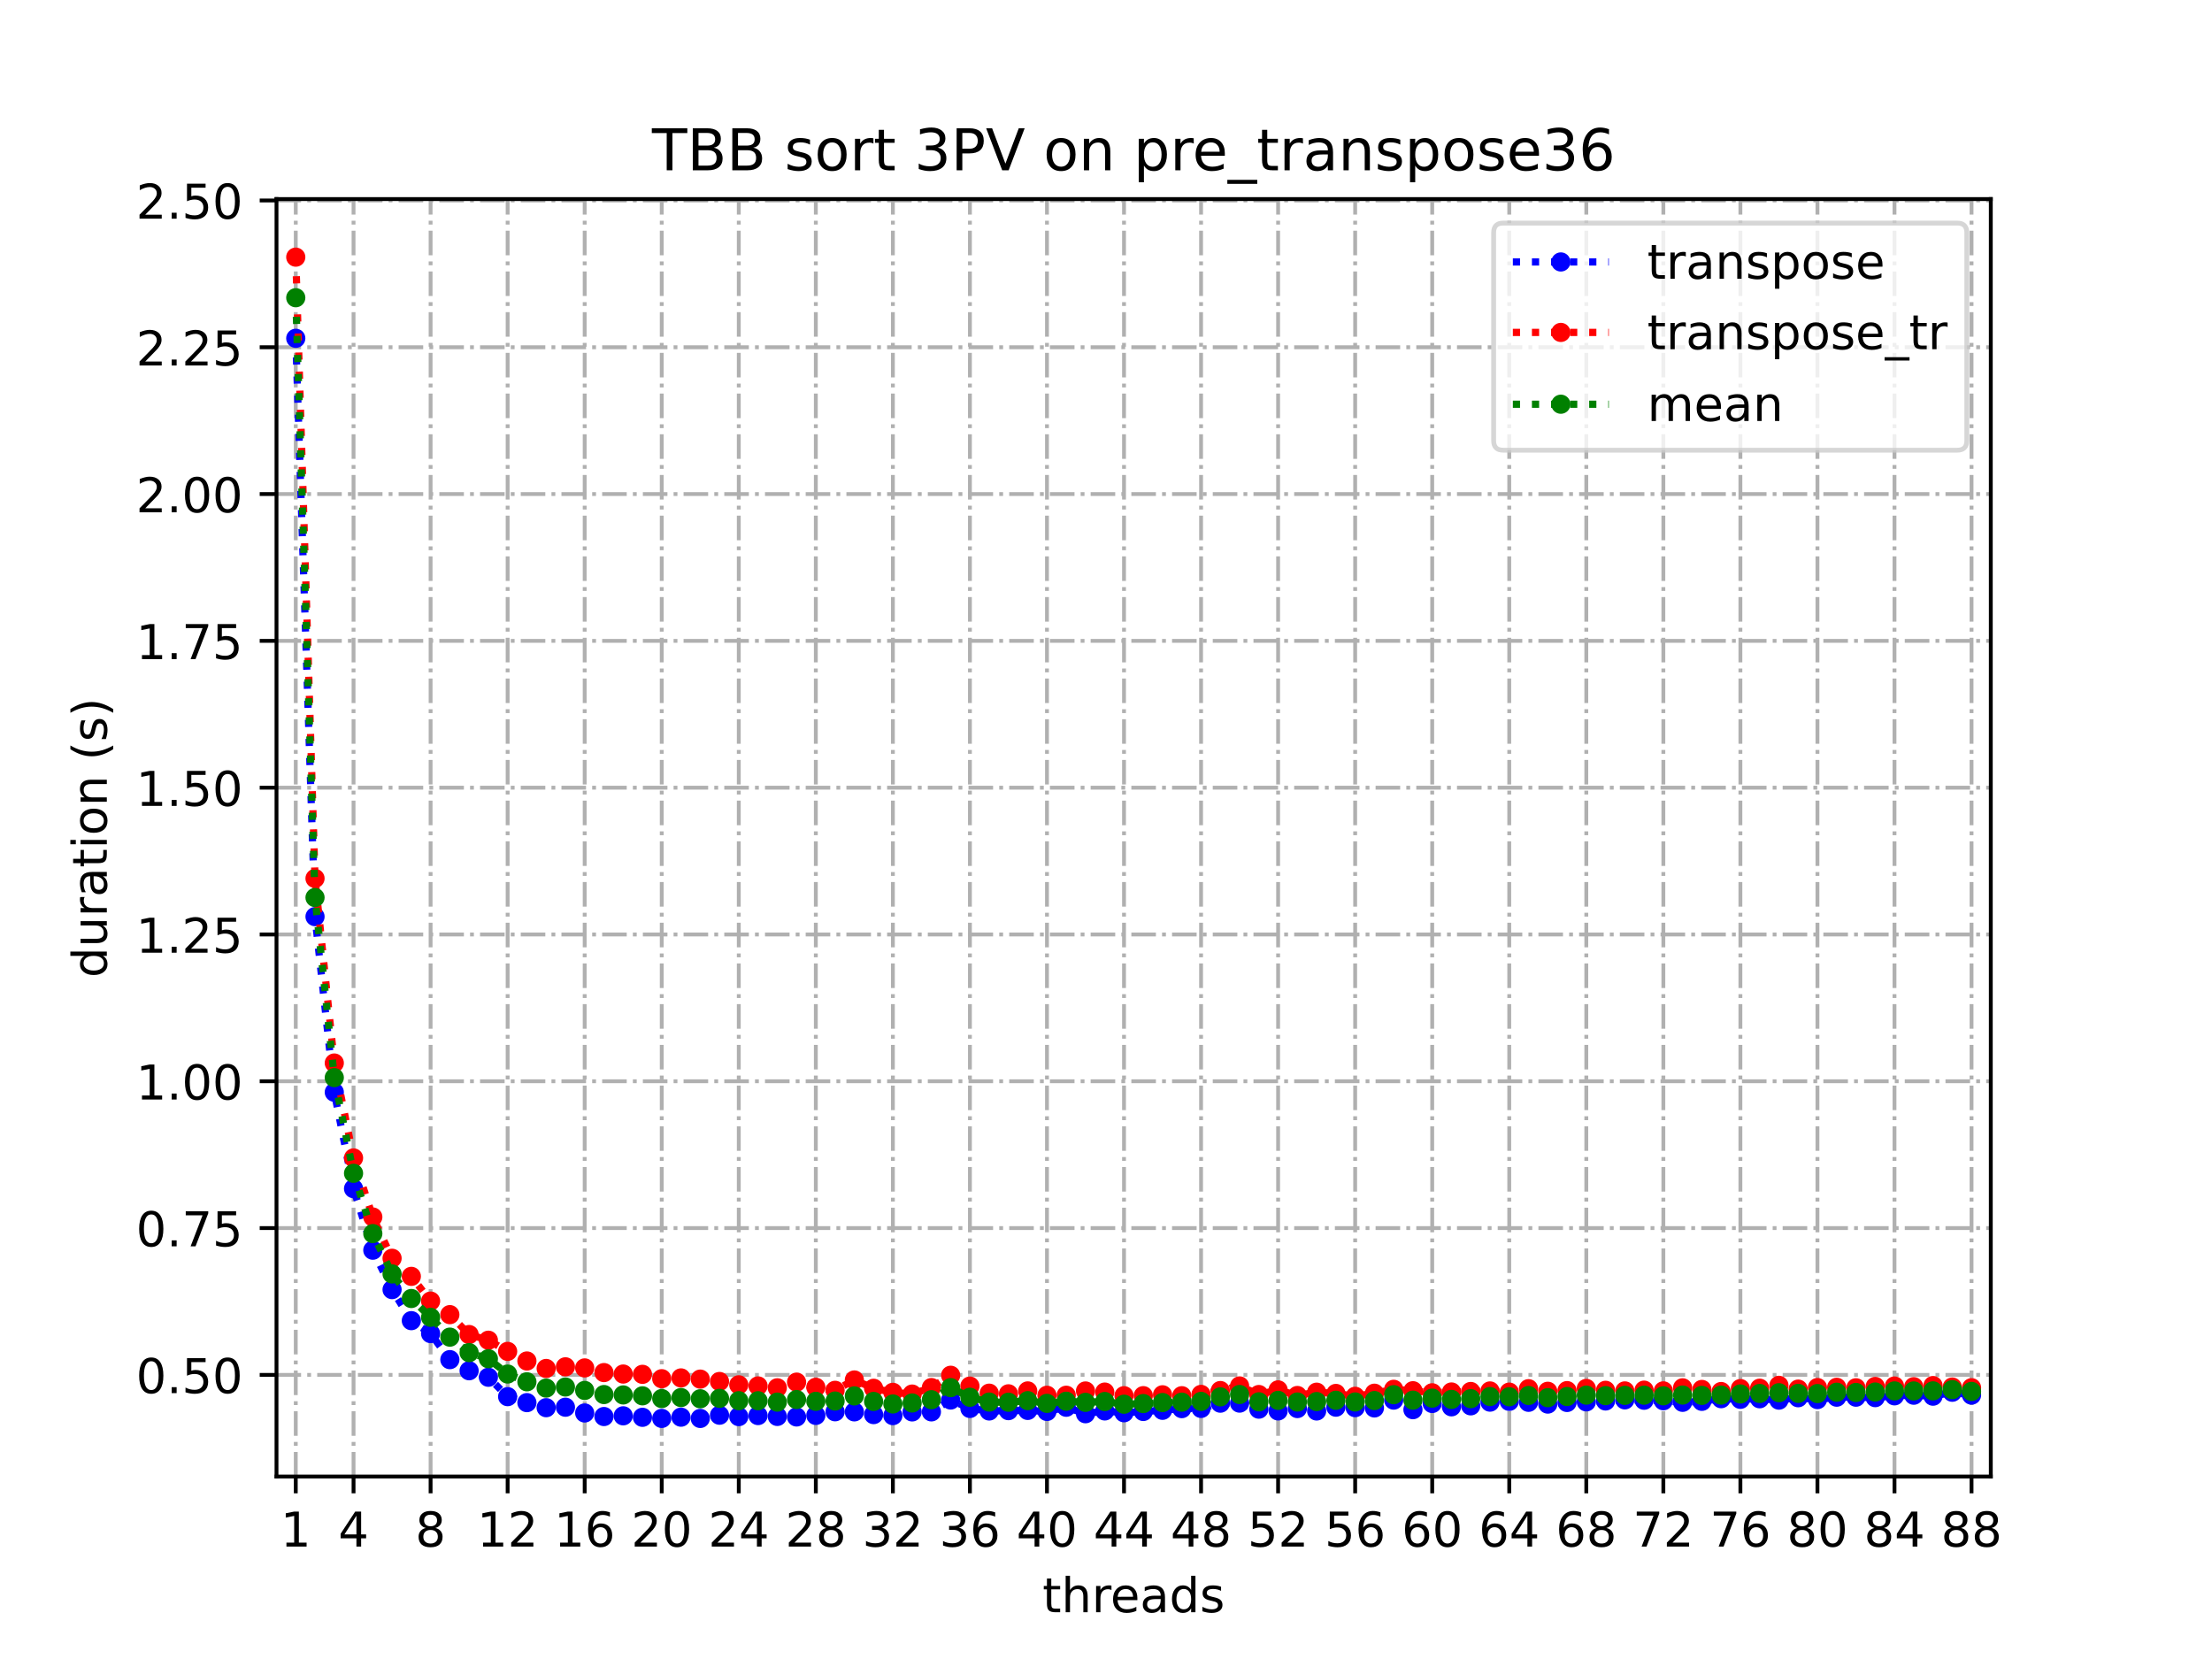 <?xml version="1.0" encoding="utf-8" standalone="no"?>
<!DOCTYPE svg PUBLIC "-//W3C//DTD SVG 1.1//EN"
  "http://www.w3.org/Graphics/SVG/1.1/DTD/svg11.dtd">
<!-- Created with matplotlib (https://matplotlib.org/) -->
<svg height="345.6pt" version="1.1" viewBox="0 0 460.8 345.6" width="460.8pt" xmlns="http://www.w3.org/2000/svg" xmlns:xlink="http://www.w3.org/1999/xlink">
 <defs>
  <style type="text/css">
*{stroke-linecap:butt;stroke-linejoin:round;}
  </style>
 </defs>
 <g id="figure_1">
  <g id="patch_1">
   <path d="M 0 345.6 
L 460.8 345.6 
L 460.8 0 
L 0 0 
z
" style="fill:#ffffff;"/>
  </g>
  <g id="axes_1">
   <g id="patch_2">
    <path d="M 57.6 307.584 
L 414.72 307.584 
L 414.72 41.472 
L 57.6 41.472 
z
" style="fill:#ffffff;"/>
   </g>
   <g id="matplotlib.axis_1">
    <g id="xtick_1">
     <g id="line2d_1">
      <path clip-path="url(#p898bccf6e2)" d="M 61.613 307.584 
L 61.613 41.472 
" style="fill:none;stroke:#b0b0b0;stroke-dasharray:5.12,1.28,0.8,1.28;stroke-dashoffset:0;stroke-width:0.8;"/>
     </g>
     <g id="line2d_2">
      <defs>
       <path d="M 0 0 
L 0 3.5 
" id="md0f16d4058" style="stroke:#000000;stroke-width:0.8;"/>
      </defs>
      <g>
       <use style="stroke:#000000;stroke-width:0.8;" x="61.613" xlink:href="#md0f16d4058" y="307.584"/>
      </g>
     </g>
     <g id="text_1">
      <!-- 1 -->
      <defs>
       <path d="M 12.406 8.297 
L 28.516 8.297 
L 28.516 63.922 
L 10.984 60.406 
L 10.984 69.391 
L 28.422 72.906 
L 38.281 72.906 
L 38.281 8.297 
L 54.391 8.297 
L 54.391 0 
L 12.406 0 
z
" id="DejaVuSans-49"/>
      </defs>
      <g transform="translate(58.431 322.182)scale(0.1 -0.1)">
       <use xlink:href="#DejaVuSans-49"/>
      </g>
     </g>
    </g>
    <g id="xtick_2">
     <g id="line2d_3">
      <path clip-path="url(#p898bccf6e2)" d="M 73.65 307.584 
L 73.65 41.472 
" style="fill:none;stroke:#b0b0b0;stroke-dasharray:5.12,1.28,0.8,1.28;stroke-dashoffset:0;stroke-width:0.8;"/>
     </g>
     <g id="line2d_4">
      <g>
       <use style="stroke:#000000;stroke-width:0.8;" x="73.65" xlink:href="#md0f16d4058" y="307.584"/>
      </g>
     </g>
     <g id="text_2">
      <!-- 4 -->
      <defs>
       <path d="M 37.797 64.312 
L 12.891 25.391 
L 37.797 25.391 
z
M 35.203 72.906 
L 47.609 72.906 
L 47.609 25.391 
L 58.016 25.391 
L 58.016 17.188 
L 47.609 17.188 
L 47.609 0 
L 37.797 0 
L 37.797 17.188 
L 4.891 17.188 
L 4.891 26.703 
z
" id="DejaVuSans-52"/>
      </defs>
      <g transform="translate(70.469 322.182)scale(0.1 -0.1)">
       <use xlink:href="#DejaVuSans-52"/>
      </g>
     </g>
    </g>
    <g id="xtick_3">
     <g id="line2d_5">
      <path clip-path="url(#p898bccf6e2)" d="M 89.701 307.584 
L 89.701 41.472 
" style="fill:none;stroke:#b0b0b0;stroke-dasharray:5.12,1.28,0.8,1.28;stroke-dashoffset:0;stroke-width:0.8;"/>
     </g>
     <g id="line2d_6">
      <g>
       <use style="stroke:#000000;stroke-width:0.8;" x="89.701" xlink:href="#md0f16d4058" y="307.584"/>
      </g>
     </g>
     <g id="text_3">
      <!-- 8 -->
      <defs>
       <path d="M 31.781 34.625 
Q 24.75 34.625 20.719 30.859 
Q 16.703 27.094 16.703 20.516 
Q 16.703 13.922 20.719 10.156 
Q 24.75 6.391 31.781 6.391 
Q 38.812 6.391 42.859 10.172 
Q 46.922 13.969 46.922 20.516 
Q 46.922 27.094 42.891 30.859 
Q 38.875 34.625 31.781 34.625 
z
M 21.922 38.812 
Q 15.578 40.375 12.031 44.719 
Q 8.5 49.078 8.5 55.328 
Q 8.5 64.062 14.719 69.141 
Q 20.953 74.219 31.781 74.219 
Q 42.672 74.219 48.875 69.141 
Q 55.078 64.062 55.078 55.328 
Q 55.078 49.078 51.531 44.719 
Q 48 40.375 41.703 38.812 
Q 48.828 37.156 52.797 32.312 
Q 56.781 27.484 56.781 20.516 
Q 56.781 9.906 50.312 4.234 
Q 43.844 -1.422 31.781 -1.422 
Q 19.734 -1.422 13.25 4.234 
Q 6.781 9.906 6.781 20.516 
Q 6.781 27.484 10.781 32.312 
Q 14.797 37.156 21.922 38.812 
z
M 18.312 54.391 
Q 18.312 48.734 21.844 45.562 
Q 25.391 42.391 31.781 42.391 
Q 38.141 42.391 41.719 45.562 
Q 45.312 48.734 45.312 54.391 
Q 45.312 60.062 41.719 63.234 
Q 38.141 66.406 31.781 66.406 
Q 25.391 66.406 21.844 63.234 
Q 18.312 60.062 18.312 54.391 
z
" id="DejaVuSans-56"/>
      </defs>
      <g transform="translate(86.519 322.182)scale(0.1 -0.1)">
       <use xlink:href="#DejaVuSans-56"/>
      </g>
     </g>
    </g>
    <g id="xtick_4">
     <g id="line2d_7">
      <path clip-path="url(#p898bccf6e2)" d="M 105.751 307.584 
L 105.751 41.472 
" style="fill:none;stroke:#b0b0b0;stroke-dasharray:5.12,1.28,0.8,1.28;stroke-dashoffset:0;stroke-width:0.8;"/>
     </g>
     <g id="line2d_8">
      <g>
       <use style="stroke:#000000;stroke-width:0.8;" x="105.751" xlink:href="#md0f16d4058" y="307.584"/>
      </g>
     </g>
     <g id="text_4">
      <!-- 12 -->
      <defs>
       <path d="M 19.188 8.297 
L 53.609 8.297 
L 53.609 0 
L 7.328 0 
L 7.328 8.297 
Q 12.938 14.109 22.625 23.891 
Q 32.328 33.688 34.812 36.531 
Q 39.547 41.844 41.422 45.531 
Q 43.312 49.219 43.312 52.781 
Q 43.312 58.594 39.234 62.25 
Q 35.156 65.922 28.609 65.922 
Q 23.969 65.922 18.812 64.312 
Q 13.672 62.703 7.812 59.422 
L 7.812 69.391 
Q 13.766 71.781 18.938 73 
Q 24.125 74.219 28.422 74.219 
Q 39.75 74.219 46.484 68.547 
Q 53.219 62.891 53.219 53.422 
Q 53.219 48.922 51.531 44.891 
Q 49.859 40.875 45.406 35.406 
Q 44.188 33.984 37.641 27.219 
Q 31.109 20.453 19.188 8.297 
z
" id="DejaVuSans-50"/>
      </defs>
      <g transform="translate(99.389 322.182)scale(0.1 -0.1)">
       <use xlink:href="#DejaVuSans-49"/>
       <use x="63.623" xlink:href="#DejaVuSans-50"/>
      </g>
     </g>
    </g>
    <g id="xtick_5">
     <g id="line2d_9">
      <path clip-path="url(#p898bccf6e2)" d="M 121.801 307.584 
L 121.801 41.472 
" style="fill:none;stroke:#b0b0b0;stroke-dasharray:5.12,1.28,0.8,1.28;stroke-dashoffset:0;stroke-width:0.8;"/>
     </g>
     <g id="line2d_10">
      <g>
       <use style="stroke:#000000;stroke-width:0.8;" x="121.801" xlink:href="#md0f16d4058" y="307.584"/>
      </g>
     </g>
     <g id="text_5">
      <!-- 16 -->
      <defs>
       <path d="M 33.016 40.375 
Q 26.375 40.375 22.484 35.828 
Q 18.609 31.297 18.609 23.391 
Q 18.609 15.531 22.484 10.953 
Q 26.375 6.391 33.016 6.391 
Q 39.656 6.391 43.531 10.953 
Q 47.406 15.531 47.406 23.391 
Q 47.406 31.297 43.531 35.828 
Q 39.656 40.375 33.016 40.375 
z
M 52.594 71.297 
L 52.594 62.312 
Q 48.875 64.062 45.094 64.984 
Q 41.312 65.922 37.594 65.922 
Q 27.828 65.922 22.672 59.328 
Q 17.531 52.734 16.797 39.406 
Q 19.672 43.656 24.016 45.922 
Q 28.375 48.188 33.594 48.188 
Q 44.578 48.188 50.953 41.516 
Q 57.328 34.859 57.328 23.391 
Q 57.328 12.156 50.688 5.359 
Q 44.047 -1.422 33.016 -1.422 
Q 20.359 -1.422 13.672 8.266 
Q 6.984 17.969 6.984 36.375 
Q 6.984 53.656 15.188 63.938 
Q 23.391 74.219 37.203 74.219 
Q 40.922 74.219 44.703 73.484 
Q 48.484 72.75 52.594 71.297 
z
" id="DejaVuSans-54"/>
      </defs>
      <g transform="translate(115.439 322.182)scale(0.1 -0.1)">
       <use xlink:href="#DejaVuSans-49"/>
       <use x="63.623" xlink:href="#DejaVuSans-54"/>
      </g>
     </g>
    </g>
    <g id="xtick_6">
     <g id="line2d_11">
      <path clip-path="url(#p898bccf6e2)" d="M 137.852 307.584 
L 137.852 41.472 
" style="fill:none;stroke:#b0b0b0;stroke-dasharray:5.12,1.28,0.8,1.28;stroke-dashoffset:0;stroke-width:0.8;"/>
     </g>
     <g id="line2d_12">
      <g>
       <use style="stroke:#000000;stroke-width:0.8;" x="137.852" xlink:href="#md0f16d4058" y="307.584"/>
      </g>
     </g>
     <g id="text_6">
      <!-- 20 -->
      <defs>
       <path d="M 31.781 66.406 
Q 24.172 66.406 20.328 58.906 
Q 16.5 51.422 16.5 36.375 
Q 16.5 21.391 20.328 13.891 
Q 24.172 6.391 31.781 6.391 
Q 39.453 6.391 43.281 13.891 
Q 47.125 21.391 47.125 36.375 
Q 47.125 51.422 43.281 58.906 
Q 39.453 66.406 31.781 66.406 
z
M 31.781 74.219 
Q 44.047 74.219 50.516 64.516 
Q 56.984 54.828 56.984 36.375 
Q 56.984 17.969 50.516 8.266 
Q 44.047 -1.422 31.781 -1.422 
Q 19.531 -1.422 13.062 8.266 
Q 6.594 17.969 6.594 36.375 
Q 6.594 54.828 13.062 64.516 
Q 19.531 74.219 31.781 74.219 
z
" id="DejaVuSans-48"/>
      </defs>
      <g transform="translate(131.489 322.182)scale(0.1 -0.1)">
       <use xlink:href="#DejaVuSans-50"/>
       <use x="63.623" xlink:href="#DejaVuSans-48"/>
      </g>
     </g>
    </g>
    <g id="xtick_7">
     <g id="line2d_13">
      <path clip-path="url(#p898bccf6e2)" d="M 153.902 307.584 
L 153.902 41.472 
" style="fill:none;stroke:#b0b0b0;stroke-dasharray:5.12,1.28,0.8,1.28;stroke-dashoffset:0;stroke-width:0.8;"/>
     </g>
     <g id="line2d_14">
      <g>
       <use style="stroke:#000000;stroke-width:0.8;" x="153.902" xlink:href="#md0f16d4058" y="307.584"/>
      </g>
     </g>
     <g id="text_7">
      <!-- 24 -->
      <g transform="translate(147.54 322.182)scale(0.1 -0.1)">
       <use xlink:href="#DejaVuSans-50"/>
       <use x="63.623" xlink:href="#DejaVuSans-52"/>
      </g>
     </g>
    </g>
    <g id="xtick_8">
     <g id="line2d_15">
      <path clip-path="url(#p898bccf6e2)" d="M 169.952 307.584 
L 169.952 41.472 
" style="fill:none;stroke:#b0b0b0;stroke-dasharray:5.12,1.28,0.8,1.28;stroke-dashoffset:0;stroke-width:0.8;"/>
     </g>
     <g id="line2d_16">
      <g>
       <use style="stroke:#000000;stroke-width:0.8;" x="169.952" xlink:href="#md0f16d4058" y="307.584"/>
      </g>
     </g>
     <g id="text_8">
      <!-- 28 -->
      <g transform="translate(163.59 322.182)scale(0.1 -0.1)">
       <use xlink:href="#DejaVuSans-50"/>
       <use x="63.623" xlink:href="#DejaVuSans-56"/>
      </g>
     </g>
    </g>
    <g id="xtick_9">
     <g id="line2d_17">
      <path clip-path="url(#p898bccf6e2)" d="M 186.003 307.584 
L 186.003 41.472 
" style="fill:none;stroke:#b0b0b0;stroke-dasharray:5.12,1.28,0.8,1.28;stroke-dashoffset:0;stroke-width:0.8;"/>
     </g>
     <g id="line2d_18">
      <g>
       <use style="stroke:#000000;stroke-width:0.8;" x="186.003" xlink:href="#md0f16d4058" y="307.584"/>
      </g>
     </g>
     <g id="text_9">
      <!-- 32 -->
      <defs>
       <path d="M 40.578 39.312 
Q 47.656 37.797 51.625 33 
Q 55.609 28.219 55.609 21.188 
Q 55.609 10.406 48.188 4.484 
Q 40.766 -1.422 27.094 -1.422 
Q 22.516 -1.422 17.656 -0.516 
Q 12.797 0.391 7.625 2.203 
L 7.625 11.719 
Q 11.719 9.328 16.594 8.109 
Q 21.484 6.891 26.812 6.891 
Q 36.078 6.891 40.938 10.547 
Q 45.797 14.203 45.797 21.188 
Q 45.797 27.641 41.281 31.266 
Q 36.766 34.906 28.719 34.906 
L 20.219 34.906 
L 20.219 43.016 
L 29.109 43.016 
Q 36.375 43.016 40.234 45.922 
Q 44.094 48.828 44.094 54.297 
Q 44.094 59.906 40.109 62.906 
Q 36.141 65.922 28.719 65.922 
Q 24.656 65.922 20.016 65.031 
Q 15.375 64.156 9.812 62.312 
L 9.812 71.094 
Q 15.438 72.656 20.344 73.438 
Q 25.25 74.219 29.594 74.219 
Q 40.828 74.219 47.359 69.109 
Q 53.906 64.016 53.906 55.328 
Q 53.906 49.266 50.438 45.094 
Q 46.969 40.922 40.578 39.312 
z
" id="DejaVuSans-51"/>
      </defs>
      <g transform="translate(179.64 322.182)scale(0.1 -0.1)">
       <use xlink:href="#DejaVuSans-51"/>
       <use x="63.623" xlink:href="#DejaVuSans-50"/>
      </g>
     </g>
    </g>
    <g id="xtick_10">
     <g id="line2d_19">
      <path clip-path="url(#p898bccf6e2)" d="M 202.053 307.584 
L 202.053 41.472 
" style="fill:none;stroke:#b0b0b0;stroke-dasharray:5.12,1.28,0.8,1.28;stroke-dashoffset:0;stroke-width:0.8;"/>
     </g>
     <g id="line2d_20">
      <g>
       <use style="stroke:#000000;stroke-width:0.8;" x="202.053" xlink:href="#md0f16d4058" y="307.584"/>
      </g>
     </g>
     <g id="text_10">
      <!-- 36 -->
      <g transform="translate(195.691 322.182)scale(0.1 -0.1)">
       <use xlink:href="#DejaVuSans-51"/>
       <use x="63.623" xlink:href="#DejaVuSans-54"/>
      </g>
     </g>
    </g>
    <g id="xtick_11">
     <g id="line2d_21">
      <path clip-path="url(#p898bccf6e2)" d="M 218.103 307.584 
L 218.103 41.472 
" style="fill:none;stroke:#b0b0b0;stroke-dasharray:5.12,1.28,0.8,1.28;stroke-dashoffset:0;stroke-width:0.8;"/>
     </g>
     <g id="line2d_22">
      <g>
       <use style="stroke:#000000;stroke-width:0.8;" x="218.103" xlink:href="#md0f16d4058" y="307.584"/>
      </g>
     </g>
     <g id="text_11">
      <!-- 40 -->
      <g transform="translate(211.741 322.182)scale(0.1 -0.1)">
       <use xlink:href="#DejaVuSans-52"/>
       <use x="63.623" xlink:href="#DejaVuSans-48"/>
      </g>
     </g>
    </g>
    <g id="xtick_12">
     <g id="line2d_23">
      <path clip-path="url(#p898bccf6e2)" d="M 234.154 307.584 
L 234.154 41.472 
" style="fill:none;stroke:#b0b0b0;stroke-dasharray:5.12,1.28,0.8,1.28;stroke-dashoffset:0;stroke-width:0.8;"/>
     </g>
     <g id="line2d_24">
      <g>
       <use style="stroke:#000000;stroke-width:0.8;" x="234.154" xlink:href="#md0f16d4058" y="307.584"/>
      </g>
     </g>
     <g id="text_12">
      <!-- 44 -->
      <g transform="translate(227.791 322.182)scale(0.1 -0.1)">
       <use xlink:href="#DejaVuSans-52"/>
       <use x="63.623" xlink:href="#DejaVuSans-52"/>
      </g>
     </g>
    </g>
    <g id="xtick_13">
     <g id="line2d_25">
      <path clip-path="url(#p898bccf6e2)" d="M 250.204 307.584 
L 250.204 41.472 
" style="fill:none;stroke:#b0b0b0;stroke-dasharray:5.12,1.28,0.8,1.28;stroke-dashoffset:0;stroke-width:0.8;"/>
     </g>
     <g id="line2d_26">
      <g>
       <use style="stroke:#000000;stroke-width:0.8;" x="250.204" xlink:href="#md0f16d4058" y="307.584"/>
      </g>
     </g>
     <g id="text_13">
      <!-- 48 -->
      <g transform="translate(243.842 322.182)scale(0.1 -0.1)">
       <use xlink:href="#DejaVuSans-52"/>
       <use x="63.623" xlink:href="#DejaVuSans-56"/>
      </g>
     </g>
    </g>
    <g id="xtick_14">
     <g id="line2d_27">
      <path clip-path="url(#p898bccf6e2)" d="M 266.254 307.584 
L 266.254 41.472 
" style="fill:none;stroke:#b0b0b0;stroke-dasharray:5.12,1.28,0.8,1.28;stroke-dashoffset:0;stroke-width:0.8;"/>
     </g>
     <g id="line2d_28">
      <g>
       <use style="stroke:#000000;stroke-width:0.8;" x="266.254" xlink:href="#md0f16d4058" y="307.584"/>
      </g>
     </g>
     <g id="text_14">
      <!-- 52 -->
      <defs>
       <path d="M 10.797 72.906 
L 49.516 72.906 
L 49.516 64.594 
L 19.828 64.594 
L 19.828 46.734 
Q 21.969 47.469 24.109 47.828 
Q 26.266 48.188 28.422 48.188 
Q 40.625 48.188 47.75 41.5 
Q 54.891 34.812 54.891 23.391 
Q 54.891 11.625 47.562 5.094 
Q 40.234 -1.422 26.906 -1.422 
Q 22.312 -1.422 17.547 -0.641 
Q 12.797 0.141 7.719 1.703 
L 7.719 11.625 
Q 12.109 9.234 16.797 8.062 
Q 21.484 6.891 26.703 6.891 
Q 35.156 6.891 40.078 11.328 
Q 45.016 15.766 45.016 23.391 
Q 45.016 31 40.078 35.438 
Q 35.156 39.891 26.703 39.891 
Q 22.75 39.891 18.812 39.016 
Q 14.891 38.141 10.797 36.281 
z
" id="DejaVuSans-53"/>
      </defs>
      <g transform="translate(259.892 322.182)scale(0.1 -0.1)">
       <use xlink:href="#DejaVuSans-53"/>
       <use x="63.623" xlink:href="#DejaVuSans-50"/>
      </g>
     </g>
    </g>
    <g id="xtick_15">
     <g id="line2d_29">
      <path clip-path="url(#p898bccf6e2)" d="M 282.305 307.584 
L 282.305 41.472 
" style="fill:none;stroke:#b0b0b0;stroke-dasharray:5.12,1.28,0.8,1.28;stroke-dashoffset:0;stroke-width:0.8;"/>
     </g>
     <g id="line2d_30">
      <g>
       <use style="stroke:#000000;stroke-width:0.8;" x="282.305" xlink:href="#md0f16d4058" y="307.584"/>
      </g>
     </g>
     <g id="text_15">
      <!-- 56 -->
      <g transform="translate(275.942 322.182)scale(0.1 -0.1)">
       <use xlink:href="#DejaVuSans-53"/>
       <use x="63.623" xlink:href="#DejaVuSans-54"/>
      </g>
     </g>
    </g>
    <g id="xtick_16">
     <g id="line2d_31">
      <path clip-path="url(#p898bccf6e2)" d="M 298.355 307.584 
L 298.355 41.472 
" style="fill:none;stroke:#b0b0b0;stroke-dasharray:5.12,1.28,0.8,1.28;stroke-dashoffset:0;stroke-width:0.8;"/>
     </g>
     <g id="line2d_32">
      <g>
       <use style="stroke:#000000;stroke-width:0.8;" x="298.355" xlink:href="#md0f16d4058" y="307.584"/>
      </g>
     </g>
     <g id="text_16">
      <!-- 60 -->
      <g transform="translate(291.993 322.182)scale(0.1 -0.1)">
       <use xlink:href="#DejaVuSans-54"/>
       <use x="63.623" xlink:href="#DejaVuSans-48"/>
      </g>
     </g>
    </g>
    <g id="xtick_17">
     <g id="line2d_33">
      <path clip-path="url(#p898bccf6e2)" d="M 314.405 307.584 
L 314.405 41.472 
" style="fill:none;stroke:#b0b0b0;stroke-dasharray:5.12,1.28,0.8,1.28;stroke-dashoffset:0;stroke-width:0.8;"/>
     </g>
     <g id="line2d_34">
      <g>
       <use style="stroke:#000000;stroke-width:0.8;" x="314.405" xlink:href="#md0f16d4058" y="307.584"/>
      </g>
     </g>
     <g id="text_17">
      <!-- 64 -->
      <g transform="translate(308.043 322.182)scale(0.1 -0.1)">
       <use xlink:href="#DejaVuSans-54"/>
       <use x="63.623" xlink:href="#DejaVuSans-52"/>
      </g>
     </g>
    </g>
    <g id="xtick_18">
     <g id="line2d_35">
      <path clip-path="url(#p898bccf6e2)" d="M 330.456 307.584 
L 330.456 41.472 
" style="fill:none;stroke:#b0b0b0;stroke-dasharray:5.12,1.28,0.8,1.28;stroke-dashoffset:0;stroke-width:0.8;"/>
     </g>
     <g id="line2d_36">
      <g>
       <use style="stroke:#000000;stroke-width:0.8;" x="330.456" xlink:href="#md0f16d4058" y="307.584"/>
      </g>
     </g>
     <g id="text_18">
      <!-- 68 -->
      <g transform="translate(324.093 322.182)scale(0.1 -0.1)">
       <use xlink:href="#DejaVuSans-54"/>
       <use x="63.623" xlink:href="#DejaVuSans-56"/>
      </g>
     </g>
    </g>
    <g id="xtick_19">
     <g id="line2d_37">
      <path clip-path="url(#p898bccf6e2)" d="M 346.506 307.584 
L 346.506 41.472 
" style="fill:none;stroke:#b0b0b0;stroke-dasharray:5.12,1.28,0.8,1.28;stroke-dashoffset:0;stroke-width:0.8;"/>
     </g>
     <g id="line2d_38">
      <g>
       <use style="stroke:#000000;stroke-width:0.8;" x="346.506" xlink:href="#md0f16d4058" y="307.584"/>
      </g>
     </g>
     <g id="text_19">
      <!-- 72 -->
      <defs>
       <path d="M 8.203 72.906 
L 55.078 72.906 
L 55.078 68.703 
L 28.609 0 
L 18.312 0 
L 43.219 64.594 
L 8.203 64.594 
z
" id="DejaVuSans-55"/>
      </defs>
      <g transform="translate(340.144 322.182)scale(0.1 -0.1)">
       <use xlink:href="#DejaVuSans-55"/>
       <use x="63.623" xlink:href="#DejaVuSans-50"/>
      </g>
     </g>
    </g>
    <g id="xtick_20">
     <g id="line2d_39">
      <path clip-path="url(#p898bccf6e2)" d="M 362.556 307.584 
L 362.556 41.472 
" style="fill:none;stroke:#b0b0b0;stroke-dasharray:5.12,1.28,0.8,1.28;stroke-dashoffset:0;stroke-width:0.8;"/>
     </g>
     <g id="line2d_40">
      <g>
       <use style="stroke:#000000;stroke-width:0.8;" x="362.556" xlink:href="#md0f16d4058" y="307.584"/>
      </g>
     </g>
     <g id="text_20">
      <!-- 76 -->
      <g transform="translate(356.194 322.182)scale(0.1 -0.1)">
       <use xlink:href="#DejaVuSans-55"/>
       <use x="63.623" xlink:href="#DejaVuSans-54"/>
      </g>
     </g>
    </g>
    <g id="xtick_21">
     <g id="line2d_41">
      <path clip-path="url(#p898bccf6e2)" d="M 378.607 307.584 
L 378.607 41.472 
" style="fill:none;stroke:#b0b0b0;stroke-dasharray:5.12,1.28,0.8,1.28;stroke-dashoffset:0;stroke-width:0.8;"/>
     </g>
     <g id="line2d_42">
      <g>
       <use style="stroke:#000000;stroke-width:0.8;" x="378.607" xlink:href="#md0f16d4058" y="307.584"/>
      </g>
     </g>
     <g id="text_21">
      <!-- 80 -->
      <g transform="translate(372.244 322.182)scale(0.1 -0.1)">
       <use xlink:href="#DejaVuSans-56"/>
       <use x="63.623" xlink:href="#DejaVuSans-48"/>
      </g>
     </g>
    </g>
    <g id="xtick_22">
     <g id="line2d_43">
      <path clip-path="url(#p898bccf6e2)" d="M 394.657 307.584 
L 394.657 41.472 
" style="fill:none;stroke:#b0b0b0;stroke-dasharray:5.12,1.28,0.8,1.28;stroke-dashoffset:0;stroke-width:0.8;"/>
     </g>
     <g id="line2d_44">
      <g>
       <use style="stroke:#000000;stroke-width:0.8;" x="394.657" xlink:href="#md0f16d4058" y="307.584"/>
      </g>
     </g>
     <g id="text_22">
      <!-- 84 -->
      <g transform="translate(388.295 322.182)scale(0.1 -0.1)">
       <use xlink:href="#DejaVuSans-56"/>
       <use x="63.623" xlink:href="#DejaVuSans-52"/>
      </g>
     </g>
    </g>
    <g id="xtick_23">
     <g id="line2d_45">
      <path clip-path="url(#p898bccf6e2)" d="M 410.707 307.584 
L 410.707 41.472 
" style="fill:none;stroke:#b0b0b0;stroke-dasharray:5.12,1.28,0.8,1.28;stroke-dashoffset:0;stroke-width:0.8;"/>
     </g>
     <g id="line2d_46">
      <g>
       <use style="stroke:#000000;stroke-width:0.8;" x="410.707" xlink:href="#md0f16d4058" y="307.584"/>
      </g>
     </g>
     <g id="text_23">
      <!-- 88 -->
      <g transform="translate(404.345 322.182)scale(0.1 -0.1)">
       <use xlink:href="#DejaVuSans-56"/>
       <use x="63.623" xlink:href="#DejaVuSans-56"/>
      </g>
     </g>
    </g>
    <g id="text_24">
     <!-- threads -->
     <defs>
      <path d="M 18.312 70.219 
L 18.312 54.688 
L 36.812 54.688 
L 36.812 47.703 
L 18.312 47.703 
L 18.312 18.016 
Q 18.312 11.328 20.141 9.422 
Q 21.969 7.516 27.594 7.516 
L 36.812 7.516 
L 36.812 0 
L 27.594 0 
Q 17.188 0 13.234 3.875 
Q 9.281 7.766 9.281 18.016 
L 9.281 47.703 
L 2.688 47.703 
L 2.688 54.688 
L 9.281 54.688 
L 9.281 70.219 
z
" id="DejaVuSans-116"/>
      <path d="M 54.891 33.016 
L 54.891 0 
L 45.906 0 
L 45.906 32.719 
Q 45.906 40.484 42.875 44.328 
Q 39.844 48.188 33.797 48.188 
Q 26.516 48.188 22.312 43.547 
Q 18.109 38.922 18.109 30.906 
L 18.109 0 
L 9.078 0 
L 9.078 75.984 
L 18.109 75.984 
L 18.109 46.188 
Q 21.344 51.125 25.703 53.562 
Q 30.078 56 35.797 56 
Q 45.219 56 50.047 50.172 
Q 54.891 44.344 54.891 33.016 
z
" id="DejaVuSans-104"/>
      <path d="M 41.109 46.297 
Q 39.594 47.172 37.812 47.578 
Q 36.031 48 33.891 48 
Q 26.266 48 22.188 43.047 
Q 18.109 38.094 18.109 28.812 
L 18.109 0 
L 9.078 0 
L 9.078 54.688 
L 18.109 54.688 
L 18.109 46.188 
Q 20.953 51.172 25.484 53.578 
Q 30.031 56 36.531 56 
Q 37.453 56 38.578 55.875 
Q 39.703 55.766 41.062 55.516 
z
" id="DejaVuSans-114"/>
      <path d="M 56.203 29.594 
L 56.203 25.203 
L 14.891 25.203 
Q 15.484 15.922 20.484 11.062 
Q 25.484 6.203 34.422 6.203 
Q 39.594 6.203 44.453 7.469 
Q 49.312 8.734 54.109 11.281 
L 54.109 2.781 
Q 49.266 0.734 44.188 -0.344 
Q 39.109 -1.422 33.891 -1.422 
Q 20.797 -1.422 13.156 6.188 
Q 5.516 13.812 5.516 26.812 
Q 5.516 40.234 12.766 48.109 
Q 20.016 56 32.328 56 
Q 43.359 56 49.781 48.891 
Q 56.203 41.797 56.203 29.594 
z
M 47.219 32.234 
Q 47.125 39.594 43.094 43.984 
Q 39.062 48.391 32.422 48.391 
Q 24.906 48.391 20.391 44.141 
Q 15.875 39.891 15.188 32.172 
z
" id="DejaVuSans-101"/>
      <path d="M 34.281 27.484 
Q 23.391 27.484 19.188 25 
Q 14.984 22.516 14.984 16.5 
Q 14.984 11.719 18.141 8.906 
Q 21.297 6.109 26.703 6.109 
Q 34.188 6.109 38.703 11.406 
Q 43.219 16.703 43.219 25.484 
L 43.219 27.484 
z
M 52.203 31.203 
L 52.203 0 
L 43.219 0 
L 43.219 8.297 
Q 40.141 3.328 35.547 0.953 
Q 30.953 -1.422 24.312 -1.422 
Q 15.922 -1.422 10.953 3.297 
Q 6 8.016 6 15.922 
Q 6 25.141 12.172 29.828 
Q 18.359 34.516 30.609 34.516 
L 43.219 34.516 
L 43.219 35.406 
Q 43.219 41.609 39.141 45 
Q 35.062 48.391 27.688 48.391 
Q 23 48.391 18.547 47.266 
Q 14.109 46.141 10.016 43.891 
L 10.016 52.203 
Q 14.938 54.109 19.578 55.047 
Q 24.219 56 28.609 56 
Q 40.484 56 46.344 49.844 
Q 52.203 43.703 52.203 31.203 
z
" id="DejaVuSans-97"/>
      <path d="M 45.406 46.391 
L 45.406 75.984 
L 54.391 75.984 
L 54.391 0 
L 45.406 0 
L 45.406 8.203 
Q 42.578 3.328 38.25 0.953 
Q 33.938 -1.422 27.875 -1.422 
Q 17.969 -1.422 11.734 6.484 
Q 5.516 14.406 5.516 27.297 
Q 5.516 40.188 11.734 48.094 
Q 17.969 56 27.875 56 
Q 33.938 56 38.25 53.625 
Q 42.578 51.266 45.406 46.391 
z
M 14.797 27.297 
Q 14.797 17.391 18.875 11.75 
Q 22.953 6.109 30.078 6.109 
Q 37.203 6.109 41.297 11.75 
Q 45.406 17.391 45.406 27.297 
Q 45.406 37.203 41.297 42.844 
Q 37.203 48.484 30.078 48.484 
Q 22.953 48.484 18.875 42.844 
Q 14.797 37.203 14.797 27.297 
z
" id="DejaVuSans-100"/>
      <path d="M 44.281 53.078 
L 44.281 44.578 
Q 40.484 46.531 36.375 47.5 
Q 32.281 48.484 27.875 48.484 
Q 21.188 48.484 17.844 46.438 
Q 14.5 44.391 14.5 40.281 
Q 14.5 37.156 16.891 35.375 
Q 19.281 33.594 26.516 31.984 
L 29.594 31.297 
Q 39.156 29.25 43.188 25.516 
Q 47.219 21.781 47.219 15.094 
Q 47.219 7.469 41.188 3.016 
Q 35.156 -1.422 24.609 -1.422 
Q 20.219 -1.422 15.453 -0.562 
Q 10.688 0.297 5.422 2 
L 5.422 11.281 
Q 10.406 8.688 15.234 7.391 
Q 20.062 6.109 24.812 6.109 
Q 31.156 6.109 34.562 8.281 
Q 37.984 10.453 37.984 14.406 
Q 37.984 18.062 35.516 20.016 
Q 33.062 21.969 24.703 23.781 
L 21.578 24.516 
Q 13.234 26.266 9.516 29.906 
Q 5.812 33.547 5.812 39.891 
Q 5.812 47.609 11.281 51.797 
Q 16.75 56 26.812 56 
Q 31.781 56 36.172 55.266 
Q 40.578 54.547 44.281 53.078 
z
" id="DejaVuSans-115"/>
     </defs>
     <g transform="translate(217.169 335.861)scale(0.1 -0.1)">
      <use xlink:href="#DejaVuSans-116"/>
      <use x="39.209" xlink:href="#DejaVuSans-104"/>
      <use x="102.588" xlink:href="#DejaVuSans-114"/>
      <use x="141.451" xlink:href="#DejaVuSans-101"/>
      <use x="202.975" xlink:href="#DejaVuSans-97"/>
      <use x="264.254" xlink:href="#DejaVuSans-100"/>
      <use x="327.73" xlink:href="#DejaVuSans-115"/>
     </g>
    </g>
   </g>
   <g id="matplotlib.axis_2">
    <g id="ytick_1">
     <g id="line2d_47">
      <path clip-path="url(#p898bccf6e2)" d="M 57.6 286.412 
L 414.72 286.412 
" style="fill:none;stroke:#b0b0b0;stroke-dasharray:5.12,1.28,0.8,1.28;stroke-dashoffset:0;stroke-width:0.8;"/>
     </g>
     <g id="line2d_48">
      <defs>
       <path d="M 0 0 
L -3.5 0 
" id="m4fbd22c115" style="stroke:#000000;stroke-width:0.8;"/>
      </defs>
      <g>
       <use style="stroke:#000000;stroke-width:0.8;" x="57.6" xlink:href="#m4fbd22c115" y="286.412"/>
      </g>
     </g>
     <g id="text_25">
      <!-- 0.50 -->
      <defs>
       <path d="M 10.688 12.406 
L 21 12.406 
L 21 0 
L 10.688 0 
z
" id="DejaVuSans-46"/>
      </defs>
      <g transform="translate(28.334 290.212)scale(0.1 -0.1)">
       <use xlink:href="#DejaVuSans-48"/>
       <use x="63.623" xlink:href="#DejaVuSans-46"/>
       <use x="95.41" xlink:href="#DejaVuSans-53"/>
       <use x="159.033" xlink:href="#DejaVuSans-48"/>
      </g>
     </g>
    </g>
    <g id="ytick_2">
     <g id="line2d_49">
      <path clip-path="url(#p898bccf6e2)" d="M 57.6 255.831 
L 414.72 255.831 
" style="fill:none;stroke:#b0b0b0;stroke-dasharray:5.12,1.28,0.8,1.28;stroke-dashoffset:0;stroke-width:0.8;"/>
     </g>
     <g id="line2d_50">
      <g>
       <use style="stroke:#000000;stroke-width:0.8;" x="57.6" xlink:href="#m4fbd22c115" y="255.831"/>
      </g>
     </g>
     <g id="text_26">
      <!-- 0.75 -->
      <g transform="translate(28.334 259.63)scale(0.1 -0.1)">
       <use xlink:href="#DejaVuSans-48"/>
       <use x="63.623" xlink:href="#DejaVuSans-46"/>
       <use x="95.41" xlink:href="#DejaVuSans-55"/>
       <use x="159.033" xlink:href="#DejaVuSans-53"/>
      </g>
     </g>
    </g>
    <g id="ytick_3">
     <g id="line2d_51">
      <path clip-path="url(#p898bccf6e2)" d="M 57.6 225.249 
L 414.72 225.249 
" style="fill:none;stroke:#b0b0b0;stroke-dasharray:5.12,1.28,0.8,1.28;stroke-dashoffset:0;stroke-width:0.8;"/>
     </g>
     <g id="line2d_52">
      <g>
       <use style="stroke:#000000;stroke-width:0.8;" x="57.6" xlink:href="#m4fbd22c115" y="225.249"/>
      </g>
     </g>
     <g id="text_27">
      <!-- 1.00 -->
      <g transform="translate(28.334 229.048)scale(0.1 -0.1)">
       <use xlink:href="#DejaVuSans-49"/>
       <use x="63.623" xlink:href="#DejaVuSans-46"/>
       <use x="95.41" xlink:href="#DejaVuSans-48"/>
       <use x="159.033" xlink:href="#DejaVuSans-48"/>
      </g>
     </g>
    </g>
    <g id="ytick_4">
     <g id="line2d_53">
      <path clip-path="url(#p898bccf6e2)" d="M 57.6 194.667 
L 414.72 194.667 
" style="fill:none;stroke:#b0b0b0;stroke-dasharray:5.12,1.28,0.8,1.28;stroke-dashoffset:0;stroke-width:0.8;"/>
     </g>
     <g id="line2d_54">
      <g>
       <use style="stroke:#000000;stroke-width:0.8;" x="57.6" xlink:href="#m4fbd22c115" y="194.667"/>
      </g>
     </g>
     <g id="text_28">
      <!-- 1.25 -->
      <g transform="translate(28.334 198.466)scale(0.1 -0.1)">
       <use xlink:href="#DejaVuSans-49"/>
       <use x="63.623" xlink:href="#DejaVuSans-46"/>
       <use x="95.41" xlink:href="#DejaVuSans-50"/>
       <use x="159.033" xlink:href="#DejaVuSans-53"/>
      </g>
     </g>
    </g>
    <g id="ytick_5">
     <g id="line2d_55">
      <path clip-path="url(#p898bccf6e2)" d="M 57.6 164.085 
L 414.72 164.085 
" style="fill:none;stroke:#b0b0b0;stroke-dasharray:5.12,1.28,0.8,1.28;stroke-dashoffset:0;stroke-width:0.8;"/>
     </g>
     <g id="line2d_56">
      <g>
       <use style="stroke:#000000;stroke-width:0.8;" x="57.6" xlink:href="#m4fbd22c115" y="164.085"/>
      </g>
     </g>
     <g id="text_29">
      <!-- 1.50 -->
      <g transform="translate(28.334 167.884)scale(0.1 -0.1)">
       <use xlink:href="#DejaVuSans-49"/>
       <use x="63.623" xlink:href="#DejaVuSans-46"/>
       <use x="95.41" xlink:href="#DejaVuSans-53"/>
       <use x="159.033" xlink:href="#DejaVuSans-48"/>
      </g>
     </g>
    </g>
    <g id="ytick_6">
     <g id="line2d_57">
      <path clip-path="url(#p898bccf6e2)" d="M 57.6 133.503 
L 414.72 133.503 
" style="fill:none;stroke:#b0b0b0;stroke-dasharray:5.12,1.28,0.8,1.28;stroke-dashoffset:0;stroke-width:0.8;"/>
     </g>
     <g id="line2d_58">
      <g>
       <use style="stroke:#000000;stroke-width:0.8;" x="57.6" xlink:href="#m4fbd22c115" y="133.503"/>
      </g>
     </g>
     <g id="text_30">
      <!-- 1.75 -->
      <g transform="translate(28.334 137.303)scale(0.1 -0.1)">
       <use xlink:href="#DejaVuSans-49"/>
       <use x="63.623" xlink:href="#DejaVuSans-46"/>
       <use x="95.41" xlink:href="#DejaVuSans-55"/>
       <use x="159.033" xlink:href="#DejaVuSans-53"/>
      </g>
     </g>
    </g>
    <g id="ytick_7">
     <g id="line2d_59">
      <path clip-path="url(#p898bccf6e2)" d="M 57.6 102.921 
L 414.72 102.921 
" style="fill:none;stroke:#b0b0b0;stroke-dasharray:5.12,1.28,0.8,1.28;stroke-dashoffset:0;stroke-width:0.8;"/>
     </g>
     <g id="line2d_60">
      <g>
       <use style="stroke:#000000;stroke-width:0.8;" x="57.6" xlink:href="#m4fbd22c115" y="102.921"/>
      </g>
     </g>
     <g id="text_31">
      <!-- 2.00 -->
      <g transform="translate(28.334 106.721)scale(0.1 -0.1)">
       <use xlink:href="#DejaVuSans-50"/>
       <use x="63.623" xlink:href="#DejaVuSans-46"/>
       <use x="95.41" xlink:href="#DejaVuSans-48"/>
       <use x="159.033" xlink:href="#DejaVuSans-48"/>
      </g>
     </g>
    </g>
    <g id="ytick_8">
     <g id="line2d_61">
      <path clip-path="url(#p898bccf6e2)" d="M 57.6 72.34 
L 414.72 72.34 
" style="fill:none;stroke:#b0b0b0;stroke-dasharray:5.12,1.28,0.8,1.28;stroke-dashoffset:0;stroke-width:0.8;"/>
     </g>
     <g id="line2d_62">
      <g>
       <use style="stroke:#000000;stroke-width:0.8;" x="57.6" xlink:href="#m4fbd22c115" y="72.34"/>
      </g>
     </g>
     <g id="text_32">
      <!-- 2.25 -->
      <g transform="translate(28.334 76.139)scale(0.1 -0.1)">
       <use xlink:href="#DejaVuSans-50"/>
       <use x="63.623" xlink:href="#DejaVuSans-46"/>
       <use x="95.41" xlink:href="#DejaVuSans-50"/>
       <use x="159.033" xlink:href="#DejaVuSans-53"/>
      </g>
     </g>
    </g>
    <g id="ytick_9">
     <g id="line2d_63">
      <path clip-path="url(#p898bccf6e2)" d="M 57.6 41.758 
L 414.72 41.758 
" style="fill:none;stroke:#b0b0b0;stroke-dasharray:5.12,1.28,0.8,1.28;stroke-dashoffset:0;stroke-width:0.8;"/>
     </g>
     <g id="line2d_64">
      <g>
       <use style="stroke:#000000;stroke-width:0.8;" x="57.6" xlink:href="#m4fbd22c115" y="41.758"/>
      </g>
     </g>
     <g id="text_33">
      <!-- 2.50 -->
      <g transform="translate(28.334 45.557)scale(0.1 -0.1)">
       <use xlink:href="#DejaVuSans-50"/>
       <use x="63.623" xlink:href="#DejaVuSans-46"/>
       <use x="95.41" xlink:href="#DejaVuSans-53"/>
       <use x="159.033" xlink:href="#DejaVuSans-48"/>
      </g>
     </g>
    </g>
    <g id="text_34">
     <!-- duration (s) -->
     <defs>
      <path d="M 8.5 21.578 
L 8.5 54.688 
L 17.484 54.688 
L 17.484 21.922 
Q 17.484 14.156 20.5 10.266 
Q 23.531 6.391 29.594 6.391 
Q 36.859 6.391 41.078 11.031 
Q 45.312 15.672 45.312 23.688 
L 45.312 54.688 
L 54.297 54.688 
L 54.297 0 
L 45.312 0 
L 45.312 8.406 
Q 42.047 3.422 37.719 1 
Q 33.406 -1.422 27.688 -1.422 
Q 18.266 -1.422 13.375 4.438 
Q 8.5 10.297 8.5 21.578 
z
M 31.109 56 
z
" id="DejaVuSans-117"/>
      <path d="M 9.422 54.688 
L 18.406 54.688 
L 18.406 0 
L 9.422 0 
z
M 9.422 75.984 
L 18.406 75.984 
L 18.406 64.594 
L 9.422 64.594 
z
" id="DejaVuSans-105"/>
      <path d="M 30.609 48.391 
Q 23.391 48.391 19.188 42.75 
Q 14.984 37.109 14.984 27.297 
Q 14.984 17.484 19.156 11.844 
Q 23.344 6.203 30.609 6.203 
Q 37.797 6.203 41.984 11.859 
Q 46.188 17.531 46.188 27.297 
Q 46.188 37.016 41.984 42.703 
Q 37.797 48.391 30.609 48.391 
z
M 30.609 56 
Q 42.328 56 49.016 48.375 
Q 55.719 40.766 55.719 27.297 
Q 55.719 13.875 49.016 6.219 
Q 42.328 -1.422 30.609 -1.422 
Q 18.844 -1.422 12.172 6.219 
Q 5.516 13.875 5.516 27.297 
Q 5.516 40.766 12.172 48.375 
Q 18.844 56 30.609 56 
z
" id="DejaVuSans-111"/>
      <path d="M 54.891 33.016 
L 54.891 0 
L 45.906 0 
L 45.906 32.719 
Q 45.906 40.484 42.875 44.328 
Q 39.844 48.188 33.797 48.188 
Q 26.516 48.188 22.312 43.547 
Q 18.109 38.922 18.109 30.906 
L 18.109 0 
L 9.078 0 
L 9.078 54.688 
L 18.109 54.688 
L 18.109 46.188 
Q 21.344 51.125 25.703 53.562 
Q 30.078 56 35.797 56 
Q 45.219 56 50.047 50.172 
Q 54.891 44.344 54.891 33.016 
z
" id="DejaVuSans-110"/>
      <path id="DejaVuSans-32"/>
      <path d="M 31 75.875 
Q 24.469 64.656 21.281 53.656 
Q 18.109 42.672 18.109 31.391 
Q 18.109 20.125 21.312 9.062 
Q 24.516 -2 31 -13.188 
L 23.188 -13.188 
Q 15.875 -1.703 12.234 9.375 
Q 8.594 20.453 8.594 31.391 
Q 8.594 42.281 12.203 53.312 
Q 15.828 64.359 23.188 75.875 
z
" id="DejaVuSans-40"/>
      <path d="M 8.016 75.875 
L 15.828 75.875 
Q 23.141 64.359 26.781 53.312 
Q 30.422 42.281 30.422 31.391 
Q 30.422 20.453 26.781 9.375 
Q 23.141 -1.703 15.828 -13.188 
L 8.016 -13.188 
Q 14.5 -2 17.703 9.062 
Q 20.906 20.125 20.906 31.391 
Q 20.906 42.672 17.703 53.656 
Q 14.5 64.656 8.016 75.875 
z
" id="DejaVuSans-41"/>
     </defs>
     <g transform="translate(22.255 203.663)rotate(-90)scale(0.1 -0.1)">
      <use xlink:href="#DejaVuSans-100"/>
      <use x="63.477" xlink:href="#DejaVuSans-117"/>
      <use x="126.855" xlink:href="#DejaVuSans-114"/>
      <use x="167.969" xlink:href="#DejaVuSans-97"/>
      <use x="229.248" xlink:href="#DejaVuSans-116"/>
      <use x="268.457" xlink:href="#DejaVuSans-105"/>
      <use x="296.24" xlink:href="#DejaVuSans-111"/>
      <use x="357.422" xlink:href="#DejaVuSans-110"/>
      <use x="420.801" xlink:href="#DejaVuSans-32"/>
      <use x="452.588" xlink:href="#DejaVuSans-40"/>
      <use x="491.602" xlink:href="#DejaVuSans-115"/>
      <use x="543.701" xlink:href="#DejaVuSans-41"/>
     </g>
    </g>
   </g>
   <g id="line2d_65">
    <path clip-path="url(#p898bccf6e2)" d="M 61.613 70.475 
L 65.625 190.952 
L 69.638 227.531 
L 73.65 247.619 
L 77.663 260.44 
L 81.676 268.649 
L 85.688 275.116 
L 89.701 277.81 
L 93.713 283.236 
L 97.726 285.552 
L 101.738 286.907 
L 105.751 290.947 
L 109.764 292.192 
L 113.776 293.246 
L 117.789 293.148 
L 121.801 294.349 
L 125.814 295.089 
L 129.827 294.942 
L 133.839 295.252 
L 137.852 295.483 
L 141.864 295.223 
L 145.877 295.488 
L 149.889 294.813 
L 153.902 295.105 
L 157.915 294.886 
L 161.927 295.068 
L 165.94 295.179 
L 169.952 294.853 
L 173.965 294.097 
L 177.978 294.117 
L 181.99 294.686 
L 186.003 294.898 
L 190.015 294.126 
L 194.028 294.119 
L 198.04 291.646 
L 202.053 293.406 
L 206.066 293.932 
L 210.078 293.863 
L 214.091 293.817 
L 218.103 294.032 
L 222.116 293.154 
L 226.129 294.506 
L 230.141 293.925 
L 234.154 294.302 
L 238.166 294.036 
L 242.179 293.792 
L 246.191 293.442 
L 250.204 293.4 
L 254.217 292.305 
L 258.229 292.292 
L 262.242 293.552 
L 266.254 293.921 
L 270.267 293.426 
L 274.28 293.931 
L 278.292 293.139 
L 282.305 293.234 
L 286.317 293.299 
L 290.33 291.666 
L 294.342 293.658 
L 298.355 292.373 
L 302.368 293.064 
L 306.38 292.861 
L 310.393 292.089 
L 314.405 291.93 
L 318.418 292.125 
L 322.431 292.495 
L 326.443 292.159 
L 330.456 292.033 
L 334.468 291.847 
L 338.481 291.614 
L 342.493 291.693 
L 346.506 291.796 
L 350.519 292.129 
L 354.531 291.923 
L 358.544 291.371 
L 362.556 291.508 
L 366.569 291.386 
L 370.582 291.672 
L 374.594 291.172 
L 378.607 291.558 
L 382.619 291.058 
L 386.632 291.058 
L 390.644 291.153 
L 394.657 290.777 
L 398.67 290.646 
L 402.682 290.849 
L 406.695 290.029 
L 410.707 290.63 
" style="fill:none;stroke:#0000ff;stroke-dasharray:1.5,2.475;stroke-dashoffset:0;stroke-width:1.5;"/>
    <defs>
     <path d="M 0 1.5 
C 0.398 1.5 0.779 1.342 1.061 1.061 
C 1.342 0.779 1.5 0.398 1.5 0 
C 1.5 -0.398 1.342 -0.779 1.061 -1.061 
C 0.779 -1.342 0.398 -1.5 0 -1.5 
C -0.398 -1.5 -0.779 -1.342 -1.061 -1.061 
C -1.342 -0.779 -1.5 -0.398 -1.5 0 
C -1.5 0.398 -1.342 0.779 -1.061 1.061 
C -0.779 1.342 -0.398 1.5 0 1.5 
z
" id="mecaada6e7c" style="stroke:#0000ff;"/>
    </defs>
    <g clip-path="url(#p898bccf6e2)">
     <use style="fill:#0000ff;stroke:#0000ff;" x="61.613" xlink:href="#mecaada6e7c" y="70.475"/>
     <use style="fill:#0000ff;stroke:#0000ff;" x="65.625" xlink:href="#mecaada6e7c" y="190.952"/>
     <use style="fill:#0000ff;stroke:#0000ff;" x="69.638" xlink:href="#mecaada6e7c" y="227.531"/>
     <use style="fill:#0000ff;stroke:#0000ff;" x="73.65" xlink:href="#mecaada6e7c" y="247.619"/>
     <use style="fill:#0000ff;stroke:#0000ff;" x="77.663" xlink:href="#mecaada6e7c" y="260.44"/>
     <use style="fill:#0000ff;stroke:#0000ff;" x="81.676" xlink:href="#mecaada6e7c" y="268.649"/>
     <use style="fill:#0000ff;stroke:#0000ff;" x="85.688" xlink:href="#mecaada6e7c" y="275.116"/>
     <use style="fill:#0000ff;stroke:#0000ff;" x="89.701" xlink:href="#mecaada6e7c" y="277.81"/>
     <use style="fill:#0000ff;stroke:#0000ff;" x="93.713" xlink:href="#mecaada6e7c" y="283.236"/>
     <use style="fill:#0000ff;stroke:#0000ff;" x="97.726" xlink:href="#mecaada6e7c" y="285.552"/>
     <use style="fill:#0000ff;stroke:#0000ff;" x="101.738" xlink:href="#mecaada6e7c" y="286.907"/>
     <use style="fill:#0000ff;stroke:#0000ff;" x="105.751" xlink:href="#mecaada6e7c" y="290.947"/>
     <use style="fill:#0000ff;stroke:#0000ff;" x="109.764" xlink:href="#mecaada6e7c" y="292.192"/>
     <use style="fill:#0000ff;stroke:#0000ff;" x="113.776" xlink:href="#mecaada6e7c" y="293.246"/>
     <use style="fill:#0000ff;stroke:#0000ff;" x="117.789" xlink:href="#mecaada6e7c" y="293.148"/>
     <use style="fill:#0000ff;stroke:#0000ff;" x="121.801" xlink:href="#mecaada6e7c" y="294.349"/>
     <use style="fill:#0000ff;stroke:#0000ff;" x="125.814" xlink:href="#mecaada6e7c" y="295.089"/>
     <use style="fill:#0000ff;stroke:#0000ff;" x="129.827" xlink:href="#mecaada6e7c" y="294.942"/>
     <use style="fill:#0000ff;stroke:#0000ff;" x="133.839" xlink:href="#mecaada6e7c" y="295.252"/>
     <use style="fill:#0000ff;stroke:#0000ff;" x="137.852" xlink:href="#mecaada6e7c" y="295.483"/>
     <use style="fill:#0000ff;stroke:#0000ff;" x="141.864" xlink:href="#mecaada6e7c" y="295.223"/>
     <use style="fill:#0000ff;stroke:#0000ff;" x="145.877" xlink:href="#mecaada6e7c" y="295.488"/>
     <use style="fill:#0000ff;stroke:#0000ff;" x="149.889" xlink:href="#mecaada6e7c" y="294.813"/>
     <use style="fill:#0000ff;stroke:#0000ff;" x="153.902" xlink:href="#mecaada6e7c" y="295.105"/>
     <use style="fill:#0000ff;stroke:#0000ff;" x="157.915" xlink:href="#mecaada6e7c" y="294.886"/>
     <use style="fill:#0000ff;stroke:#0000ff;" x="161.927" xlink:href="#mecaada6e7c" y="295.068"/>
     <use style="fill:#0000ff;stroke:#0000ff;" x="165.94" xlink:href="#mecaada6e7c" y="295.179"/>
     <use style="fill:#0000ff;stroke:#0000ff;" x="169.952" xlink:href="#mecaada6e7c" y="294.853"/>
     <use style="fill:#0000ff;stroke:#0000ff;" x="173.965" xlink:href="#mecaada6e7c" y="294.097"/>
     <use style="fill:#0000ff;stroke:#0000ff;" x="177.978" xlink:href="#mecaada6e7c" y="294.117"/>
     <use style="fill:#0000ff;stroke:#0000ff;" x="181.99" xlink:href="#mecaada6e7c" y="294.686"/>
     <use style="fill:#0000ff;stroke:#0000ff;" x="186.003" xlink:href="#mecaada6e7c" y="294.898"/>
     <use style="fill:#0000ff;stroke:#0000ff;" x="190.015" xlink:href="#mecaada6e7c" y="294.126"/>
     <use style="fill:#0000ff;stroke:#0000ff;" x="194.028" xlink:href="#mecaada6e7c" y="294.119"/>
     <use style="fill:#0000ff;stroke:#0000ff;" x="198.04" xlink:href="#mecaada6e7c" y="291.646"/>
     <use style="fill:#0000ff;stroke:#0000ff;" x="202.053" xlink:href="#mecaada6e7c" y="293.406"/>
     <use style="fill:#0000ff;stroke:#0000ff;" x="206.066" xlink:href="#mecaada6e7c" y="293.932"/>
     <use style="fill:#0000ff;stroke:#0000ff;" x="210.078" xlink:href="#mecaada6e7c" y="293.863"/>
     <use style="fill:#0000ff;stroke:#0000ff;" x="214.091" xlink:href="#mecaada6e7c" y="293.817"/>
     <use style="fill:#0000ff;stroke:#0000ff;" x="218.103" xlink:href="#mecaada6e7c" y="294.032"/>
     <use style="fill:#0000ff;stroke:#0000ff;" x="222.116" xlink:href="#mecaada6e7c" y="293.154"/>
     <use style="fill:#0000ff;stroke:#0000ff;" x="226.129" xlink:href="#mecaada6e7c" y="294.506"/>
     <use style="fill:#0000ff;stroke:#0000ff;" x="230.141" xlink:href="#mecaada6e7c" y="293.925"/>
     <use style="fill:#0000ff;stroke:#0000ff;" x="234.154" xlink:href="#mecaada6e7c" y="294.302"/>
     <use style="fill:#0000ff;stroke:#0000ff;" x="238.166" xlink:href="#mecaada6e7c" y="294.036"/>
     <use style="fill:#0000ff;stroke:#0000ff;" x="242.179" xlink:href="#mecaada6e7c" y="293.792"/>
     <use style="fill:#0000ff;stroke:#0000ff;" x="246.191" xlink:href="#mecaada6e7c" y="293.442"/>
     <use style="fill:#0000ff;stroke:#0000ff;" x="250.204" xlink:href="#mecaada6e7c" y="293.4"/>
     <use style="fill:#0000ff;stroke:#0000ff;" x="254.217" xlink:href="#mecaada6e7c" y="292.305"/>
     <use style="fill:#0000ff;stroke:#0000ff;" x="258.229" xlink:href="#mecaada6e7c" y="292.292"/>
     <use style="fill:#0000ff;stroke:#0000ff;" x="262.242" xlink:href="#mecaada6e7c" y="293.552"/>
     <use style="fill:#0000ff;stroke:#0000ff;" x="266.254" xlink:href="#mecaada6e7c" y="293.921"/>
     <use style="fill:#0000ff;stroke:#0000ff;" x="270.267" xlink:href="#mecaada6e7c" y="293.426"/>
     <use style="fill:#0000ff;stroke:#0000ff;" x="274.28" xlink:href="#mecaada6e7c" y="293.931"/>
     <use style="fill:#0000ff;stroke:#0000ff;" x="278.292" xlink:href="#mecaada6e7c" y="293.139"/>
     <use style="fill:#0000ff;stroke:#0000ff;" x="282.305" xlink:href="#mecaada6e7c" y="293.234"/>
     <use style="fill:#0000ff;stroke:#0000ff;" x="286.317" xlink:href="#mecaada6e7c" y="293.299"/>
     <use style="fill:#0000ff;stroke:#0000ff;" x="290.33" xlink:href="#mecaada6e7c" y="291.666"/>
     <use style="fill:#0000ff;stroke:#0000ff;" x="294.342" xlink:href="#mecaada6e7c" y="293.658"/>
     <use style="fill:#0000ff;stroke:#0000ff;" x="298.355" xlink:href="#mecaada6e7c" y="292.373"/>
     <use style="fill:#0000ff;stroke:#0000ff;" x="302.368" xlink:href="#mecaada6e7c" y="293.064"/>
     <use style="fill:#0000ff;stroke:#0000ff;" x="306.38" xlink:href="#mecaada6e7c" y="292.861"/>
     <use style="fill:#0000ff;stroke:#0000ff;" x="310.393" xlink:href="#mecaada6e7c" y="292.089"/>
     <use style="fill:#0000ff;stroke:#0000ff;" x="314.405" xlink:href="#mecaada6e7c" y="291.93"/>
     <use style="fill:#0000ff;stroke:#0000ff;" x="318.418" xlink:href="#mecaada6e7c" y="292.125"/>
     <use style="fill:#0000ff;stroke:#0000ff;" x="322.431" xlink:href="#mecaada6e7c" y="292.495"/>
     <use style="fill:#0000ff;stroke:#0000ff;" x="326.443" xlink:href="#mecaada6e7c" y="292.159"/>
     <use style="fill:#0000ff;stroke:#0000ff;" x="330.456" xlink:href="#mecaada6e7c" y="292.033"/>
     <use style="fill:#0000ff;stroke:#0000ff;" x="334.468" xlink:href="#mecaada6e7c" y="291.847"/>
     <use style="fill:#0000ff;stroke:#0000ff;" x="338.481" xlink:href="#mecaada6e7c" y="291.614"/>
     <use style="fill:#0000ff;stroke:#0000ff;" x="342.493" xlink:href="#mecaada6e7c" y="291.693"/>
     <use style="fill:#0000ff;stroke:#0000ff;" x="346.506" xlink:href="#mecaada6e7c" y="291.796"/>
     <use style="fill:#0000ff;stroke:#0000ff;" x="350.519" xlink:href="#mecaada6e7c" y="292.129"/>
     <use style="fill:#0000ff;stroke:#0000ff;" x="354.531" xlink:href="#mecaada6e7c" y="291.923"/>
     <use style="fill:#0000ff;stroke:#0000ff;" x="358.544" xlink:href="#mecaada6e7c" y="291.371"/>
     <use style="fill:#0000ff;stroke:#0000ff;" x="362.556" xlink:href="#mecaada6e7c" y="291.508"/>
     <use style="fill:#0000ff;stroke:#0000ff;" x="366.569" xlink:href="#mecaada6e7c" y="291.386"/>
     <use style="fill:#0000ff;stroke:#0000ff;" x="370.582" xlink:href="#mecaada6e7c" y="291.672"/>
     <use style="fill:#0000ff;stroke:#0000ff;" x="374.594" xlink:href="#mecaada6e7c" y="291.172"/>
     <use style="fill:#0000ff;stroke:#0000ff;" x="378.607" xlink:href="#mecaada6e7c" y="291.558"/>
     <use style="fill:#0000ff;stroke:#0000ff;" x="382.619" xlink:href="#mecaada6e7c" y="291.058"/>
     <use style="fill:#0000ff;stroke:#0000ff;" x="386.632" xlink:href="#mecaada6e7c" y="291.058"/>
     <use style="fill:#0000ff;stroke:#0000ff;" x="390.644" xlink:href="#mecaada6e7c" y="291.153"/>
     <use style="fill:#0000ff;stroke:#0000ff;" x="394.657" xlink:href="#mecaada6e7c" y="290.777"/>
     <use style="fill:#0000ff;stroke:#0000ff;" x="398.67" xlink:href="#mecaada6e7c" y="290.646"/>
     <use style="fill:#0000ff;stroke:#0000ff;" x="402.682" xlink:href="#mecaada6e7c" y="290.849"/>
     <use style="fill:#0000ff;stroke:#0000ff;" x="406.695" xlink:href="#mecaada6e7c" y="290.029"/>
     <use style="fill:#0000ff;stroke:#0000ff;" x="410.707" xlink:href="#mecaada6e7c" y="290.63"/>
    </g>
   </g>
   <g id="line2d_66">
    <path clip-path="url(#p898bccf6e2)" d="M 61.613 53.568 
L 65.625 182.993 
L 69.638 221.447 
L 73.65 241.22 
L 77.663 253.525 
L 81.676 262.122 
L 85.688 265.889 
L 89.701 271.039 
L 93.713 273.864 
L 97.726 278.009 
L 101.738 279.193 
L 105.751 281.52 
L 109.764 283.519 
L 113.776 285.08 
L 117.789 284.733 
L 121.801 284.963 
L 125.814 285.934 
L 129.827 286.238 
L 133.839 286.3 
L 137.852 287.211 
L 141.864 287.047 
L 145.877 287.293 
L 149.889 287.791 
L 153.902 288.482 
L 157.915 288.715 
L 161.927 289.106 
L 165.94 287.928 
L 169.952 288.998 
L 173.965 289.63 
L 177.978 287.474 
L 181.99 289.209 
L 186.003 290.051 
L 190.015 290.411 
L 194.028 289.057 
L 198.04 286.495 
L 202.053 288.748 
L 206.066 290.225 
L 210.078 290.359 
L 214.091 289.755 
L 218.103 290.663 
L 222.116 290.656 
L 226.129 289.768 
L 230.141 289.996 
L 234.154 290.75 
L 238.166 290.741 
L 242.179 290.563 
L 246.191 290.753 
L 250.204 290.48 
L 254.217 289.675 
L 258.229 288.716 
L 262.242 290.506 
L 266.254 289.539 
L 270.267 290.708 
L 274.28 290.02 
L 278.292 290.28 
L 282.305 290.877 
L 286.317 290.232 
L 290.33 289.421 
L 294.342 289.714 
L 298.355 290.143 
L 302.368 289.976 
L 306.38 289.872 
L 310.393 289.759 
L 314.405 290.007 
L 318.418 289.291 
L 322.431 289.831 
L 326.443 289.69 
L 330.456 289.24 
L 334.468 289.628 
L 338.481 289.754 
L 342.493 289.596 
L 346.506 289.748 
L 350.519 289.11 
L 354.531 289.448 
L 358.544 289.883 
L 362.556 289.269 
L 366.569 289.192 
L 370.582 288.591 
L 374.594 289.379 
L 378.607 289.057 
L 382.619 289.002 
L 386.632 289.1 
L 390.644 288.823 
L 394.657 288.732 
L 398.67 288.876 
L 402.682 288.637 
L 406.695 288.948 
L 410.707 289.091 
" style="fill:none;stroke:#ff0000;stroke-dasharray:1.5,2.475;stroke-dashoffset:0;stroke-width:1.5;"/>
    <defs>
     <path d="M 0 1.5 
C 0.398 1.5 0.779 1.342 1.061 1.061 
C 1.342 0.779 1.5 0.398 1.5 0 
C 1.5 -0.398 1.342 -0.779 1.061 -1.061 
C 0.779 -1.342 0.398 -1.5 0 -1.5 
C -0.398 -1.5 -0.779 -1.342 -1.061 -1.061 
C -1.342 -0.779 -1.5 -0.398 -1.5 0 
C -1.5 0.398 -1.342 0.779 -1.061 1.061 
C -0.779 1.342 -0.398 1.5 0 1.5 
z
" id="m0b02e3da7a" style="stroke:#ff0000;"/>
    </defs>
    <g clip-path="url(#p898bccf6e2)">
     <use style="fill:#ff0000;stroke:#ff0000;" x="61.613" xlink:href="#m0b02e3da7a" y="53.568"/>
     <use style="fill:#ff0000;stroke:#ff0000;" x="65.625" xlink:href="#m0b02e3da7a" y="182.993"/>
     <use style="fill:#ff0000;stroke:#ff0000;" x="69.638" xlink:href="#m0b02e3da7a" y="221.447"/>
     <use style="fill:#ff0000;stroke:#ff0000;" x="73.65" xlink:href="#m0b02e3da7a" y="241.22"/>
     <use style="fill:#ff0000;stroke:#ff0000;" x="77.663" xlink:href="#m0b02e3da7a" y="253.525"/>
     <use style="fill:#ff0000;stroke:#ff0000;" x="81.676" xlink:href="#m0b02e3da7a" y="262.122"/>
     <use style="fill:#ff0000;stroke:#ff0000;" x="85.688" xlink:href="#m0b02e3da7a" y="265.889"/>
     <use style="fill:#ff0000;stroke:#ff0000;" x="89.701" xlink:href="#m0b02e3da7a" y="271.039"/>
     <use style="fill:#ff0000;stroke:#ff0000;" x="93.713" xlink:href="#m0b02e3da7a" y="273.864"/>
     <use style="fill:#ff0000;stroke:#ff0000;" x="97.726" xlink:href="#m0b02e3da7a" y="278.009"/>
     <use style="fill:#ff0000;stroke:#ff0000;" x="101.738" xlink:href="#m0b02e3da7a" y="279.193"/>
     <use style="fill:#ff0000;stroke:#ff0000;" x="105.751" xlink:href="#m0b02e3da7a" y="281.52"/>
     <use style="fill:#ff0000;stroke:#ff0000;" x="109.764" xlink:href="#m0b02e3da7a" y="283.519"/>
     <use style="fill:#ff0000;stroke:#ff0000;" x="113.776" xlink:href="#m0b02e3da7a" y="285.08"/>
     <use style="fill:#ff0000;stroke:#ff0000;" x="117.789" xlink:href="#m0b02e3da7a" y="284.733"/>
     <use style="fill:#ff0000;stroke:#ff0000;" x="121.801" xlink:href="#m0b02e3da7a" y="284.963"/>
     <use style="fill:#ff0000;stroke:#ff0000;" x="125.814" xlink:href="#m0b02e3da7a" y="285.934"/>
     <use style="fill:#ff0000;stroke:#ff0000;" x="129.827" xlink:href="#m0b02e3da7a" y="286.238"/>
     <use style="fill:#ff0000;stroke:#ff0000;" x="133.839" xlink:href="#m0b02e3da7a" y="286.3"/>
     <use style="fill:#ff0000;stroke:#ff0000;" x="137.852" xlink:href="#m0b02e3da7a" y="287.211"/>
     <use style="fill:#ff0000;stroke:#ff0000;" x="141.864" xlink:href="#m0b02e3da7a" y="287.047"/>
     <use style="fill:#ff0000;stroke:#ff0000;" x="145.877" xlink:href="#m0b02e3da7a" y="287.293"/>
     <use style="fill:#ff0000;stroke:#ff0000;" x="149.889" xlink:href="#m0b02e3da7a" y="287.791"/>
     <use style="fill:#ff0000;stroke:#ff0000;" x="153.902" xlink:href="#m0b02e3da7a" y="288.482"/>
     <use style="fill:#ff0000;stroke:#ff0000;" x="157.915" xlink:href="#m0b02e3da7a" y="288.715"/>
     <use style="fill:#ff0000;stroke:#ff0000;" x="161.927" xlink:href="#m0b02e3da7a" y="289.106"/>
     <use style="fill:#ff0000;stroke:#ff0000;" x="165.94" xlink:href="#m0b02e3da7a" y="287.928"/>
     <use style="fill:#ff0000;stroke:#ff0000;" x="169.952" xlink:href="#m0b02e3da7a" y="288.998"/>
     <use style="fill:#ff0000;stroke:#ff0000;" x="173.965" xlink:href="#m0b02e3da7a" y="289.63"/>
     <use style="fill:#ff0000;stroke:#ff0000;" x="177.978" xlink:href="#m0b02e3da7a" y="287.474"/>
     <use style="fill:#ff0000;stroke:#ff0000;" x="181.99" xlink:href="#m0b02e3da7a" y="289.209"/>
     <use style="fill:#ff0000;stroke:#ff0000;" x="186.003" xlink:href="#m0b02e3da7a" y="290.051"/>
     <use style="fill:#ff0000;stroke:#ff0000;" x="190.015" xlink:href="#m0b02e3da7a" y="290.411"/>
     <use style="fill:#ff0000;stroke:#ff0000;" x="194.028" xlink:href="#m0b02e3da7a" y="289.057"/>
     <use style="fill:#ff0000;stroke:#ff0000;" x="198.04" xlink:href="#m0b02e3da7a" y="286.495"/>
     <use style="fill:#ff0000;stroke:#ff0000;" x="202.053" xlink:href="#m0b02e3da7a" y="288.748"/>
     <use style="fill:#ff0000;stroke:#ff0000;" x="206.066" xlink:href="#m0b02e3da7a" y="290.225"/>
     <use style="fill:#ff0000;stroke:#ff0000;" x="210.078" xlink:href="#m0b02e3da7a" y="290.359"/>
     <use style="fill:#ff0000;stroke:#ff0000;" x="214.091" xlink:href="#m0b02e3da7a" y="289.755"/>
     <use style="fill:#ff0000;stroke:#ff0000;" x="218.103" xlink:href="#m0b02e3da7a" y="290.663"/>
     <use style="fill:#ff0000;stroke:#ff0000;" x="222.116" xlink:href="#m0b02e3da7a" y="290.656"/>
     <use style="fill:#ff0000;stroke:#ff0000;" x="226.129" xlink:href="#m0b02e3da7a" y="289.768"/>
     <use style="fill:#ff0000;stroke:#ff0000;" x="230.141" xlink:href="#m0b02e3da7a" y="289.996"/>
     <use style="fill:#ff0000;stroke:#ff0000;" x="234.154" xlink:href="#m0b02e3da7a" y="290.75"/>
     <use style="fill:#ff0000;stroke:#ff0000;" x="238.166" xlink:href="#m0b02e3da7a" y="290.741"/>
     <use style="fill:#ff0000;stroke:#ff0000;" x="242.179" xlink:href="#m0b02e3da7a" y="290.563"/>
     <use style="fill:#ff0000;stroke:#ff0000;" x="246.191" xlink:href="#m0b02e3da7a" y="290.753"/>
     <use style="fill:#ff0000;stroke:#ff0000;" x="250.204" xlink:href="#m0b02e3da7a" y="290.48"/>
     <use style="fill:#ff0000;stroke:#ff0000;" x="254.217" xlink:href="#m0b02e3da7a" y="289.675"/>
     <use style="fill:#ff0000;stroke:#ff0000;" x="258.229" xlink:href="#m0b02e3da7a" y="288.716"/>
     <use style="fill:#ff0000;stroke:#ff0000;" x="262.242" xlink:href="#m0b02e3da7a" y="290.506"/>
     <use style="fill:#ff0000;stroke:#ff0000;" x="266.254" xlink:href="#m0b02e3da7a" y="289.539"/>
     <use style="fill:#ff0000;stroke:#ff0000;" x="270.267" xlink:href="#m0b02e3da7a" y="290.708"/>
     <use style="fill:#ff0000;stroke:#ff0000;" x="274.28" xlink:href="#m0b02e3da7a" y="290.02"/>
     <use style="fill:#ff0000;stroke:#ff0000;" x="278.292" xlink:href="#m0b02e3da7a" y="290.28"/>
     <use style="fill:#ff0000;stroke:#ff0000;" x="282.305" xlink:href="#m0b02e3da7a" y="290.877"/>
     <use style="fill:#ff0000;stroke:#ff0000;" x="286.317" xlink:href="#m0b02e3da7a" y="290.232"/>
     <use style="fill:#ff0000;stroke:#ff0000;" x="290.33" xlink:href="#m0b02e3da7a" y="289.421"/>
     <use style="fill:#ff0000;stroke:#ff0000;" x="294.342" xlink:href="#m0b02e3da7a" y="289.714"/>
     <use style="fill:#ff0000;stroke:#ff0000;" x="298.355" xlink:href="#m0b02e3da7a" y="290.143"/>
     <use style="fill:#ff0000;stroke:#ff0000;" x="302.368" xlink:href="#m0b02e3da7a" y="289.976"/>
     <use style="fill:#ff0000;stroke:#ff0000;" x="306.38" xlink:href="#m0b02e3da7a" y="289.872"/>
     <use style="fill:#ff0000;stroke:#ff0000;" x="310.393" xlink:href="#m0b02e3da7a" y="289.759"/>
     <use style="fill:#ff0000;stroke:#ff0000;" x="314.405" xlink:href="#m0b02e3da7a" y="290.007"/>
     <use style="fill:#ff0000;stroke:#ff0000;" x="318.418" xlink:href="#m0b02e3da7a" y="289.291"/>
     <use style="fill:#ff0000;stroke:#ff0000;" x="322.431" xlink:href="#m0b02e3da7a" y="289.831"/>
     <use style="fill:#ff0000;stroke:#ff0000;" x="326.443" xlink:href="#m0b02e3da7a" y="289.69"/>
     <use style="fill:#ff0000;stroke:#ff0000;" x="330.456" xlink:href="#m0b02e3da7a" y="289.24"/>
     <use style="fill:#ff0000;stroke:#ff0000;" x="334.468" xlink:href="#m0b02e3da7a" y="289.628"/>
     <use style="fill:#ff0000;stroke:#ff0000;" x="338.481" xlink:href="#m0b02e3da7a" y="289.754"/>
     <use style="fill:#ff0000;stroke:#ff0000;" x="342.493" xlink:href="#m0b02e3da7a" y="289.596"/>
     <use style="fill:#ff0000;stroke:#ff0000;" x="346.506" xlink:href="#m0b02e3da7a" y="289.748"/>
     <use style="fill:#ff0000;stroke:#ff0000;" x="350.519" xlink:href="#m0b02e3da7a" y="289.11"/>
     <use style="fill:#ff0000;stroke:#ff0000;" x="354.531" xlink:href="#m0b02e3da7a" y="289.448"/>
     <use style="fill:#ff0000;stroke:#ff0000;" x="358.544" xlink:href="#m0b02e3da7a" y="289.883"/>
     <use style="fill:#ff0000;stroke:#ff0000;" x="362.556" xlink:href="#m0b02e3da7a" y="289.269"/>
     <use style="fill:#ff0000;stroke:#ff0000;" x="366.569" xlink:href="#m0b02e3da7a" y="289.192"/>
     <use style="fill:#ff0000;stroke:#ff0000;" x="370.582" xlink:href="#m0b02e3da7a" y="288.591"/>
     <use style="fill:#ff0000;stroke:#ff0000;" x="374.594" xlink:href="#m0b02e3da7a" y="289.379"/>
     <use style="fill:#ff0000;stroke:#ff0000;" x="378.607" xlink:href="#m0b02e3da7a" y="289.057"/>
     <use style="fill:#ff0000;stroke:#ff0000;" x="382.619" xlink:href="#m0b02e3da7a" y="289.002"/>
     <use style="fill:#ff0000;stroke:#ff0000;" x="386.632" xlink:href="#m0b02e3da7a" y="289.1"/>
     <use style="fill:#ff0000;stroke:#ff0000;" x="390.644" xlink:href="#m0b02e3da7a" y="288.823"/>
     <use style="fill:#ff0000;stroke:#ff0000;" x="394.657" xlink:href="#m0b02e3da7a" y="288.732"/>
     <use style="fill:#ff0000;stroke:#ff0000;" x="398.67" xlink:href="#m0b02e3da7a" y="288.876"/>
     <use style="fill:#ff0000;stroke:#ff0000;" x="402.682" xlink:href="#m0b02e3da7a" y="288.637"/>
     <use style="fill:#ff0000;stroke:#ff0000;" x="406.695" xlink:href="#m0b02e3da7a" y="288.948"/>
     <use style="fill:#ff0000;stroke:#ff0000;" x="410.707" xlink:href="#m0b02e3da7a" y="289.091"/>
    </g>
   </g>
   <g id="line2d_67">
    <path clip-path="url(#p898bccf6e2)" d="M 61.613 62.021 
L 65.625 186.973 
L 69.638 224.489 
L 73.65 244.42 
L 77.663 256.982 
L 81.676 265.386 
L 85.688 270.502 
L 89.701 274.425 
L 93.713 278.55 
L 97.726 281.781 
L 101.738 283.05 
L 105.751 286.233 
L 109.764 287.855 
L 113.776 289.163 
L 117.789 288.94 
L 121.801 289.656 
L 125.814 290.512 
L 129.827 290.59 
L 133.839 290.776 
L 137.852 291.347 
L 141.864 291.135 
L 145.877 291.391 
L 149.889 291.302 
L 153.902 291.794 
L 157.915 291.801 
L 161.927 292.087 
L 165.94 291.554 
L 169.952 291.926 
L 173.965 291.864 
L 177.978 290.795 
L 181.99 291.947 
L 186.003 292.474 
L 190.015 292.268 
L 194.028 291.588 
L 198.04 289.07 
L 202.053 291.077 
L 206.066 292.078 
L 210.078 292.111 
L 214.091 291.786 
L 218.103 292.348 
L 222.116 291.905 
L 226.129 292.137 
L 230.141 291.96 
L 234.154 292.526 
L 238.166 292.389 
L 242.179 292.178 
L 246.191 292.098 
L 250.204 291.94 
L 254.217 290.99 
L 258.229 290.504 
L 262.242 292.029 
L 266.254 291.73 
L 270.267 292.067 
L 274.28 291.975 
L 278.292 291.709 
L 282.305 292.055 
L 286.317 291.765 
L 290.33 290.544 
L 294.342 291.686 
L 298.355 291.258 
L 302.368 291.52 
L 306.38 291.367 
L 310.393 290.924 
L 314.405 290.969 
L 318.418 290.708 
L 322.431 291.163 
L 326.443 290.925 
L 330.456 290.636 
L 334.468 290.738 
L 338.481 290.684 
L 342.493 290.644 
L 346.506 290.772 
L 350.519 290.619 
L 354.531 290.686 
L 358.544 290.627 
L 362.556 290.388 
L 366.569 290.289 
L 370.582 290.132 
L 374.594 290.275 
L 378.607 290.307 
L 382.619 290.03 
L 386.632 290.079 
L 390.644 289.988 
L 394.657 289.755 
L 398.67 289.761 
L 402.682 289.743 
L 406.695 289.488 
L 410.707 289.861 
" style="fill:none;stroke:#008000;stroke-dasharray:1.5,2.475;stroke-dashoffset:0;stroke-width:1.5;"/>
    <defs>
     <path d="M 0 1.5 
C 0.398 1.5 0.779 1.342 1.061 1.061 
C 1.342 0.779 1.5 0.398 1.5 0 
C 1.5 -0.398 1.342 -0.779 1.061 -1.061 
C 0.779 -1.342 0.398 -1.5 0 -1.5 
C -0.398 -1.5 -0.779 -1.342 -1.061 -1.061 
C -1.342 -0.779 -1.5 -0.398 -1.5 0 
C -1.5 0.398 -1.342 0.779 -1.061 1.061 
C -0.779 1.342 -0.398 1.5 0 1.5 
z
" id="m41176b0bea" style="stroke:#008000;"/>
    </defs>
    <g clip-path="url(#p898bccf6e2)">
     <use style="fill:#008000;stroke:#008000;" x="61.613" xlink:href="#m41176b0bea" y="62.021"/>
     <use style="fill:#008000;stroke:#008000;" x="65.625" xlink:href="#m41176b0bea" y="186.973"/>
     <use style="fill:#008000;stroke:#008000;" x="69.638" xlink:href="#m41176b0bea" y="224.489"/>
     <use style="fill:#008000;stroke:#008000;" x="73.65" xlink:href="#m41176b0bea" y="244.42"/>
     <use style="fill:#008000;stroke:#008000;" x="77.663" xlink:href="#m41176b0bea" y="256.982"/>
     <use style="fill:#008000;stroke:#008000;" x="81.676" xlink:href="#m41176b0bea" y="265.386"/>
     <use style="fill:#008000;stroke:#008000;" x="85.688" xlink:href="#m41176b0bea" y="270.502"/>
     <use style="fill:#008000;stroke:#008000;" x="89.701" xlink:href="#m41176b0bea" y="274.425"/>
     <use style="fill:#008000;stroke:#008000;" x="93.713" xlink:href="#m41176b0bea" y="278.55"/>
     <use style="fill:#008000;stroke:#008000;" x="97.726" xlink:href="#m41176b0bea" y="281.781"/>
     <use style="fill:#008000;stroke:#008000;" x="101.738" xlink:href="#m41176b0bea" y="283.05"/>
     <use style="fill:#008000;stroke:#008000;" x="105.751" xlink:href="#m41176b0bea" y="286.233"/>
     <use style="fill:#008000;stroke:#008000;" x="109.764" xlink:href="#m41176b0bea" y="287.855"/>
     <use style="fill:#008000;stroke:#008000;" x="113.776" xlink:href="#m41176b0bea" y="289.163"/>
     <use style="fill:#008000;stroke:#008000;" x="117.789" xlink:href="#m41176b0bea" y="288.94"/>
     <use style="fill:#008000;stroke:#008000;" x="121.801" xlink:href="#m41176b0bea" y="289.656"/>
     <use style="fill:#008000;stroke:#008000;" x="125.814" xlink:href="#m41176b0bea" y="290.512"/>
     <use style="fill:#008000;stroke:#008000;" x="129.827" xlink:href="#m41176b0bea" y="290.59"/>
     <use style="fill:#008000;stroke:#008000;" x="133.839" xlink:href="#m41176b0bea" y="290.776"/>
     <use style="fill:#008000;stroke:#008000;" x="137.852" xlink:href="#m41176b0bea" y="291.347"/>
     <use style="fill:#008000;stroke:#008000;" x="141.864" xlink:href="#m41176b0bea" y="291.135"/>
     <use style="fill:#008000;stroke:#008000;" x="145.877" xlink:href="#m41176b0bea" y="291.391"/>
     <use style="fill:#008000;stroke:#008000;" x="149.889" xlink:href="#m41176b0bea" y="291.302"/>
     <use style="fill:#008000;stroke:#008000;" x="153.902" xlink:href="#m41176b0bea" y="291.794"/>
     <use style="fill:#008000;stroke:#008000;" x="157.915" xlink:href="#m41176b0bea" y="291.801"/>
     <use style="fill:#008000;stroke:#008000;" x="161.927" xlink:href="#m41176b0bea" y="292.087"/>
     <use style="fill:#008000;stroke:#008000;" x="165.94" xlink:href="#m41176b0bea" y="291.554"/>
     <use style="fill:#008000;stroke:#008000;" x="169.952" xlink:href="#m41176b0bea" y="291.926"/>
     <use style="fill:#008000;stroke:#008000;" x="173.965" xlink:href="#m41176b0bea" y="291.864"/>
     <use style="fill:#008000;stroke:#008000;" x="177.978" xlink:href="#m41176b0bea" y="290.795"/>
     <use style="fill:#008000;stroke:#008000;" x="181.99" xlink:href="#m41176b0bea" y="291.947"/>
     <use style="fill:#008000;stroke:#008000;" x="186.003" xlink:href="#m41176b0bea" y="292.474"/>
     <use style="fill:#008000;stroke:#008000;" x="190.015" xlink:href="#m41176b0bea" y="292.268"/>
     <use style="fill:#008000;stroke:#008000;" x="194.028" xlink:href="#m41176b0bea" y="291.588"/>
     <use style="fill:#008000;stroke:#008000;" x="198.04" xlink:href="#m41176b0bea" y="289.07"/>
     <use style="fill:#008000;stroke:#008000;" x="202.053" xlink:href="#m41176b0bea" y="291.077"/>
     <use style="fill:#008000;stroke:#008000;" x="206.066" xlink:href="#m41176b0bea" y="292.078"/>
     <use style="fill:#008000;stroke:#008000;" x="210.078" xlink:href="#m41176b0bea" y="292.111"/>
     <use style="fill:#008000;stroke:#008000;" x="214.091" xlink:href="#m41176b0bea" y="291.786"/>
     <use style="fill:#008000;stroke:#008000;" x="218.103" xlink:href="#m41176b0bea" y="292.348"/>
     <use style="fill:#008000;stroke:#008000;" x="222.116" xlink:href="#m41176b0bea" y="291.905"/>
     <use style="fill:#008000;stroke:#008000;" x="226.129" xlink:href="#m41176b0bea" y="292.137"/>
     <use style="fill:#008000;stroke:#008000;" x="230.141" xlink:href="#m41176b0bea" y="291.96"/>
     <use style="fill:#008000;stroke:#008000;" x="234.154" xlink:href="#m41176b0bea" y="292.526"/>
     <use style="fill:#008000;stroke:#008000;" x="238.166" xlink:href="#m41176b0bea" y="292.389"/>
     <use style="fill:#008000;stroke:#008000;" x="242.179" xlink:href="#m41176b0bea" y="292.178"/>
     <use style="fill:#008000;stroke:#008000;" x="246.191" xlink:href="#m41176b0bea" y="292.098"/>
     <use style="fill:#008000;stroke:#008000;" x="250.204" xlink:href="#m41176b0bea" y="291.94"/>
     <use style="fill:#008000;stroke:#008000;" x="254.217" xlink:href="#m41176b0bea" y="290.99"/>
     <use style="fill:#008000;stroke:#008000;" x="258.229" xlink:href="#m41176b0bea" y="290.504"/>
     <use style="fill:#008000;stroke:#008000;" x="262.242" xlink:href="#m41176b0bea" y="292.029"/>
     <use style="fill:#008000;stroke:#008000;" x="266.254" xlink:href="#m41176b0bea" y="291.73"/>
     <use style="fill:#008000;stroke:#008000;" x="270.267" xlink:href="#m41176b0bea" y="292.067"/>
     <use style="fill:#008000;stroke:#008000;" x="274.28" xlink:href="#m41176b0bea" y="291.975"/>
     <use style="fill:#008000;stroke:#008000;" x="278.292" xlink:href="#m41176b0bea" y="291.709"/>
     <use style="fill:#008000;stroke:#008000;" x="282.305" xlink:href="#m41176b0bea" y="292.055"/>
     <use style="fill:#008000;stroke:#008000;" x="286.317" xlink:href="#m41176b0bea" y="291.765"/>
     <use style="fill:#008000;stroke:#008000;" x="290.33" xlink:href="#m41176b0bea" y="290.544"/>
     <use style="fill:#008000;stroke:#008000;" x="294.342" xlink:href="#m41176b0bea" y="291.686"/>
     <use style="fill:#008000;stroke:#008000;" x="298.355" xlink:href="#m41176b0bea" y="291.258"/>
     <use style="fill:#008000;stroke:#008000;" x="302.368" xlink:href="#m41176b0bea" y="291.52"/>
     <use style="fill:#008000;stroke:#008000;" x="306.38" xlink:href="#m41176b0bea" y="291.367"/>
     <use style="fill:#008000;stroke:#008000;" x="310.393" xlink:href="#m41176b0bea" y="290.924"/>
     <use style="fill:#008000;stroke:#008000;" x="314.405" xlink:href="#m41176b0bea" y="290.969"/>
     <use style="fill:#008000;stroke:#008000;" x="318.418" xlink:href="#m41176b0bea" y="290.708"/>
     <use style="fill:#008000;stroke:#008000;" x="322.431" xlink:href="#m41176b0bea" y="291.163"/>
     <use style="fill:#008000;stroke:#008000;" x="326.443" xlink:href="#m41176b0bea" y="290.925"/>
     <use style="fill:#008000;stroke:#008000;" x="330.456" xlink:href="#m41176b0bea" y="290.636"/>
     <use style="fill:#008000;stroke:#008000;" x="334.468" xlink:href="#m41176b0bea" y="290.738"/>
     <use style="fill:#008000;stroke:#008000;" x="338.481" xlink:href="#m41176b0bea" y="290.684"/>
     <use style="fill:#008000;stroke:#008000;" x="342.493" xlink:href="#m41176b0bea" y="290.644"/>
     <use style="fill:#008000;stroke:#008000;" x="346.506" xlink:href="#m41176b0bea" y="290.772"/>
     <use style="fill:#008000;stroke:#008000;" x="350.519" xlink:href="#m41176b0bea" y="290.619"/>
     <use style="fill:#008000;stroke:#008000;" x="354.531" xlink:href="#m41176b0bea" y="290.686"/>
     <use style="fill:#008000;stroke:#008000;" x="358.544" xlink:href="#m41176b0bea" y="290.627"/>
     <use style="fill:#008000;stroke:#008000;" x="362.556" xlink:href="#m41176b0bea" y="290.388"/>
     <use style="fill:#008000;stroke:#008000;" x="366.569" xlink:href="#m41176b0bea" y="290.289"/>
     <use style="fill:#008000;stroke:#008000;" x="370.582" xlink:href="#m41176b0bea" y="290.132"/>
     <use style="fill:#008000;stroke:#008000;" x="374.594" xlink:href="#m41176b0bea" y="290.275"/>
     <use style="fill:#008000;stroke:#008000;" x="378.607" xlink:href="#m41176b0bea" y="290.307"/>
     <use style="fill:#008000;stroke:#008000;" x="382.619" xlink:href="#m41176b0bea" y="290.03"/>
     <use style="fill:#008000;stroke:#008000;" x="386.632" xlink:href="#m41176b0bea" y="290.079"/>
     <use style="fill:#008000;stroke:#008000;" x="390.644" xlink:href="#m41176b0bea" y="289.988"/>
     <use style="fill:#008000;stroke:#008000;" x="394.657" xlink:href="#m41176b0bea" y="289.755"/>
     <use style="fill:#008000;stroke:#008000;" x="398.67" xlink:href="#m41176b0bea" y="289.761"/>
     <use style="fill:#008000;stroke:#008000;" x="402.682" xlink:href="#m41176b0bea" y="289.743"/>
     <use style="fill:#008000;stroke:#008000;" x="406.695" xlink:href="#m41176b0bea" y="289.488"/>
     <use style="fill:#008000;stroke:#008000;" x="410.707" xlink:href="#m41176b0bea" y="289.861"/>
    </g>
   </g>
   <g id="patch_3">
    <path d="M 57.6 307.584 
L 57.6 41.472 
" style="fill:none;stroke:#000000;stroke-linecap:square;stroke-linejoin:miter;stroke-width:0.8;"/>
   </g>
   <g id="patch_4">
    <path d="M 414.72 307.584 
L 414.72 41.472 
" style="fill:none;stroke:#000000;stroke-linecap:square;stroke-linejoin:miter;stroke-width:0.8;"/>
   </g>
   <g id="patch_5">
    <path d="M 57.6 307.584 
L 414.72 307.584 
" style="fill:none;stroke:#000000;stroke-linecap:square;stroke-linejoin:miter;stroke-width:0.8;"/>
   </g>
   <g id="patch_6">
    <path d="M 57.6 41.472 
L 414.72 41.472 
" style="fill:none;stroke:#000000;stroke-linecap:square;stroke-linejoin:miter;stroke-width:0.8;"/>
   </g>
   <g id="text_35">
    <!-- TBB sort 3PV on pre_transpose36 -->
    <defs>
     <path d="M -0.297 72.906 
L 61.375 72.906 
L 61.375 64.594 
L 35.5 64.594 
L 35.5 0 
L 25.594 0 
L 25.594 64.594 
L -0.297 64.594 
z
" id="DejaVuSans-84"/>
     <path d="M 19.672 34.812 
L 19.672 8.109 
L 35.5 8.109 
Q 43.453 8.109 47.281 11.406 
Q 51.125 14.703 51.125 21.484 
Q 51.125 28.328 47.281 31.562 
Q 43.453 34.812 35.5 34.812 
z
M 19.672 64.797 
L 19.672 42.828 
L 34.281 42.828 
Q 41.5 42.828 45.031 45.531 
Q 48.578 48.25 48.578 53.812 
Q 48.578 59.328 45.031 62.062 
Q 41.5 64.797 34.281 64.797 
z
M 9.812 72.906 
L 35.016 72.906 
Q 46.297 72.906 52.391 68.219 
Q 58.5 63.531 58.5 54.891 
Q 58.5 48.188 55.375 44.234 
Q 52.25 40.281 46.188 39.312 
Q 53.469 37.75 57.5 32.781 
Q 61.531 27.828 61.531 20.406 
Q 61.531 10.641 54.891 5.312 
Q 48.25 0 35.984 0 
L 9.812 0 
z
" id="DejaVuSans-66"/>
     <path d="M 19.672 64.797 
L 19.672 37.406 
L 32.078 37.406 
Q 38.969 37.406 42.719 40.969 
Q 46.484 44.531 46.484 51.125 
Q 46.484 57.672 42.719 61.234 
Q 38.969 64.797 32.078 64.797 
z
M 9.812 72.906 
L 32.078 72.906 
Q 44.344 72.906 50.609 67.359 
Q 56.891 61.812 56.891 51.125 
Q 56.891 40.328 50.609 34.812 
Q 44.344 29.297 32.078 29.297 
L 19.672 29.297 
L 19.672 0 
L 9.812 0 
z
" id="DejaVuSans-80"/>
     <path d="M 28.609 0 
L 0.781 72.906 
L 11.078 72.906 
L 34.188 11.531 
L 57.328 72.906 
L 67.578 72.906 
L 39.797 0 
z
" id="DejaVuSans-86"/>
     <path d="M 18.109 8.203 
L 18.109 -20.797 
L 9.078 -20.797 
L 9.078 54.688 
L 18.109 54.688 
L 18.109 46.391 
Q 20.953 51.266 25.266 53.625 
Q 29.594 56 35.594 56 
Q 45.562 56 51.781 48.094 
Q 58.016 40.188 58.016 27.297 
Q 58.016 14.406 51.781 6.484 
Q 45.562 -1.422 35.594 -1.422 
Q 29.594 -1.422 25.266 0.953 
Q 20.953 3.328 18.109 8.203 
z
M 48.688 27.297 
Q 48.688 37.203 44.609 42.844 
Q 40.531 48.484 33.406 48.484 
Q 26.266 48.484 22.188 42.844 
Q 18.109 37.203 18.109 27.297 
Q 18.109 17.391 22.188 11.75 
Q 26.266 6.109 33.406 6.109 
Q 40.531 6.109 44.609 11.75 
Q 48.688 17.391 48.688 27.297 
z
" id="DejaVuSans-112"/>
     <path d="M 50.984 -16.609 
L 50.984 -23.578 
L -0.984 -23.578 
L -0.984 -16.609 
z
" id="DejaVuSans-95"/>
    </defs>
    <g transform="translate(135.817 35.472)scale(0.12 -0.12)">
     <use xlink:href="#DejaVuSans-84"/>
     <use x="61.084" xlink:href="#DejaVuSans-66"/>
     <use x="129.688" xlink:href="#DejaVuSans-66"/>
     <use x="198.291" xlink:href="#DejaVuSans-32"/>
     <use x="230.078" xlink:href="#DejaVuSans-115"/>
     <use x="282.178" xlink:href="#DejaVuSans-111"/>
     <use x="343.359" xlink:href="#DejaVuSans-114"/>
     <use x="384.473" xlink:href="#DejaVuSans-116"/>
     <use x="423.682" xlink:href="#DejaVuSans-32"/>
     <use x="455.469" xlink:href="#DejaVuSans-51"/>
     <use x="519.092" xlink:href="#DejaVuSans-80"/>
     <use x="579.395" xlink:href="#DejaVuSans-86"/>
     <use x="647.803" xlink:href="#DejaVuSans-32"/>
     <use x="679.59" xlink:href="#DejaVuSans-111"/>
     <use x="740.771" xlink:href="#DejaVuSans-110"/>
     <use x="804.15" xlink:href="#DejaVuSans-32"/>
     <use x="835.938" xlink:href="#DejaVuSans-112"/>
     <use x="899.414" xlink:href="#DejaVuSans-114"/>
     <use x="938.277" xlink:href="#DejaVuSans-101"/>
     <use x="999.801" xlink:href="#DejaVuSans-95"/>
     <use x="1049.801" xlink:href="#DejaVuSans-116"/>
     <use x="1089.01" xlink:href="#DejaVuSans-114"/>
     <use x="1130.123" xlink:href="#DejaVuSans-97"/>
     <use x="1191.402" xlink:href="#DejaVuSans-110"/>
     <use x="1254.781" xlink:href="#DejaVuSans-115"/>
     <use x="1306.881" xlink:href="#DejaVuSans-112"/>
     <use x="1370.357" xlink:href="#DejaVuSans-111"/>
     <use x="1431.539" xlink:href="#DejaVuSans-115"/>
     <use x="1483.639" xlink:href="#DejaVuSans-101"/>
     <use x="1545.162" xlink:href="#DejaVuSans-51"/>
     <use x="1608.785" xlink:href="#DejaVuSans-54"/>
    </g>
   </g>
   <g id="legend_1">
    <g id="patch_7">
     <path d="M 313.153 93.784 
L 407.72 93.784 
Q 409.72 93.784 409.72 91.784 
L 409.72 48.472 
Q 409.72 46.472 407.72 46.472 
L 313.153 46.472 
Q 311.153 46.472 311.153 48.472 
L 311.153 91.784 
Q 311.153 93.784 313.153 93.784 
z
" style="fill:#ffffff;opacity:0.8;stroke:#cccccc;stroke-linejoin:miter;"/>
    </g>
    <g id="line2d_68">
     <path d="M 315.153 54.57 
L 335.153 54.57 
" style="fill:none;stroke:#0000ff;stroke-dasharray:1.5,2.475;stroke-dashoffset:0;stroke-width:1.5;"/>
    </g>
    <g id="line2d_69">
     <g>
      <use style="fill:#0000ff;stroke:#0000ff;" x="325.153" xlink:href="#mecaada6e7c" y="54.57"/>
     </g>
    </g>
    <g id="text_36">
     <!-- transpose -->
     <g transform="translate(343.153 58.07)scale(0.1 -0.1)">
      <use xlink:href="#DejaVuSans-116"/>
      <use x="39.209" xlink:href="#DejaVuSans-114"/>
      <use x="80.322" xlink:href="#DejaVuSans-97"/>
      <use x="141.602" xlink:href="#DejaVuSans-110"/>
      <use x="204.98" xlink:href="#DejaVuSans-115"/>
      <use x="257.08" xlink:href="#DejaVuSans-112"/>
      <use x="320.557" xlink:href="#DejaVuSans-111"/>
      <use x="381.738" xlink:href="#DejaVuSans-115"/>
      <use x="433.838" xlink:href="#DejaVuSans-101"/>
     </g>
    </g>
    <g id="line2d_70">
     <path d="M 315.153 69.249 
L 335.153 69.249 
" style="fill:none;stroke:#ff0000;stroke-dasharray:1.5,2.475;stroke-dashoffset:0;stroke-width:1.5;"/>
    </g>
    <g id="line2d_71">
     <g>
      <use style="fill:#ff0000;stroke:#ff0000;" x="325.153" xlink:href="#m0b02e3da7a" y="69.249"/>
     </g>
    </g>
    <g id="text_37">
     <!-- transpose_tr -->
     <g transform="translate(343.153 72.749)scale(0.1 -0.1)">
      <use xlink:href="#DejaVuSans-116"/>
      <use x="39.209" xlink:href="#DejaVuSans-114"/>
      <use x="80.322" xlink:href="#DejaVuSans-97"/>
      <use x="141.602" xlink:href="#DejaVuSans-110"/>
      <use x="204.98" xlink:href="#DejaVuSans-115"/>
      <use x="257.08" xlink:href="#DejaVuSans-112"/>
      <use x="320.557" xlink:href="#DejaVuSans-111"/>
      <use x="381.738" xlink:href="#DejaVuSans-115"/>
      <use x="433.838" xlink:href="#DejaVuSans-101"/>
      <use x="495.361" xlink:href="#DejaVuSans-95"/>
      <use x="545.361" xlink:href="#DejaVuSans-116"/>
      <use x="584.57" xlink:href="#DejaVuSans-114"/>
     </g>
    </g>
    <g id="line2d_72">
     <path d="M 315.153 84.205 
L 335.153 84.205 
" style="fill:none;stroke:#008000;stroke-dasharray:1.5,2.475;stroke-dashoffset:0;stroke-width:1.5;"/>
    </g>
    <g id="line2d_73">
     <g>
      <use style="fill:#008000;stroke:#008000;" x="325.153" xlink:href="#m41176b0bea" y="84.205"/>
     </g>
    </g>
    <g id="text_38">
     <!-- mean -->
     <defs>
      <path d="M 52 44.188 
Q 55.375 50.25 60.062 53.125 
Q 64.75 56 71.094 56 
Q 79.641 56 84.281 50.016 
Q 88.922 44.047 88.922 33.016 
L 88.922 0 
L 79.891 0 
L 79.891 32.719 
Q 79.891 40.578 77.094 44.375 
Q 74.312 48.188 68.609 48.188 
Q 61.625 48.188 57.562 43.547 
Q 53.516 38.922 53.516 30.906 
L 53.516 0 
L 44.484 0 
L 44.484 32.719 
Q 44.484 40.625 41.703 44.406 
Q 38.922 48.188 33.109 48.188 
Q 26.219 48.188 22.156 43.531 
Q 18.109 38.875 18.109 30.906 
L 18.109 0 
L 9.078 0 
L 9.078 54.688 
L 18.109 54.688 
L 18.109 46.188 
Q 21.188 51.219 25.484 53.609 
Q 29.781 56 35.688 56 
Q 41.656 56 45.828 52.969 
Q 50 49.953 52 44.188 
z
" id="DejaVuSans-109"/>
     </defs>
     <g transform="translate(343.153 87.705)scale(0.1 -0.1)">
      <use xlink:href="#DejaVuSans-109"/>
      <use x="97.412" xlink:href="#DejaVuSans-101"/>
      <use x="158.936" xlink:href="#DejaVuSans-97"/>
      <use x="220.215" xlink:href="#DejaVuSans-110"/>
     </g>
    </g>
   </g>
  </g>
 </g>
 <defs>
  <clipPath id="p898bccf6e2">
   <rect height="266.112" width="357.12" x="57.6" y="41.472"/>
  </clipPath>
 </defs>
</svg>
